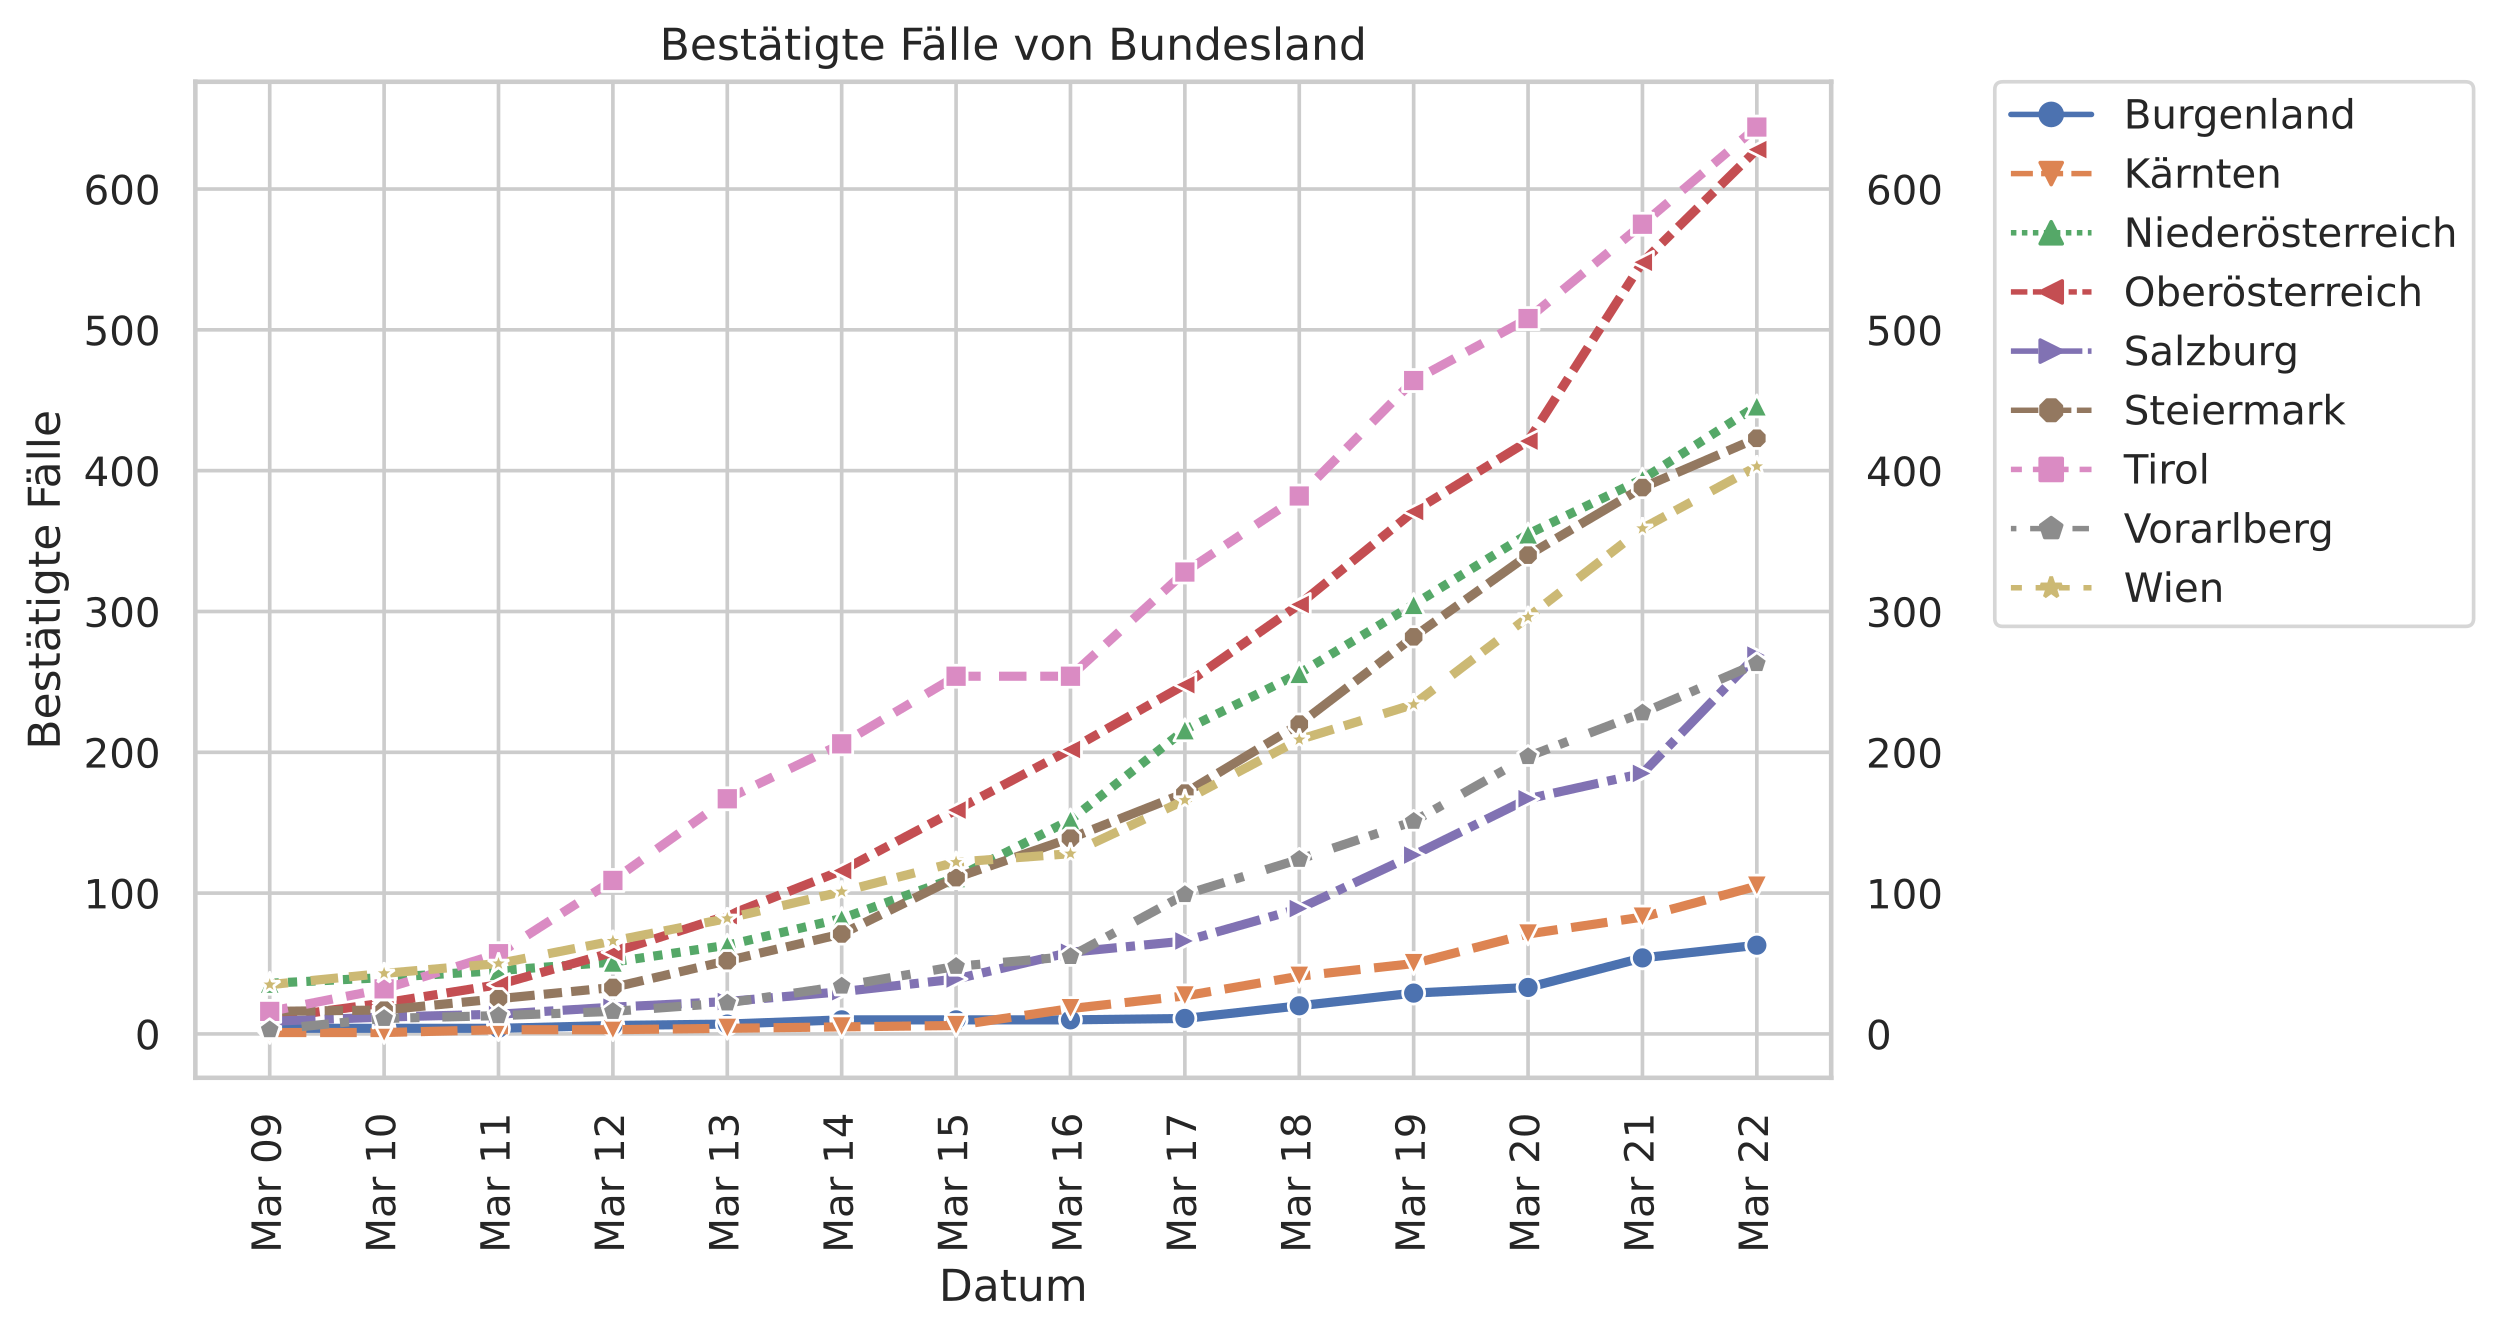 <?xml version="1.0" encoding="utf-8" standalone="no"?>
<!DOCTYPE svg PUBLIC "-//W3C//DTD SVG 1.1//EN"
  "http://www.w3.org/Graphics/SVG/1.1/DTD/svg11.dtd">
<!-- Created with matplotlib (https://matplotlib.org/) -->
<svg height="364.679pt" version="1.1" viewBox="0 0 682.22 364.679" width="682.22pt" xmlns="http://www.w3.org/2000/svg" xmlns:xlink="http://www.w3.org/1999/xlink">
 <defs>
  <style type="text/css">
*{stroke-linecap:butt;stroke-linejoin:round;}
  </style>
 </defs>
 <g id="figure_1">
  <g id="patch_1">
   <path d="M 0 364.679 
L 682.22 364.679 
L 682.22 -0 
L 0 -0 
z
" style="fill:#ffffff;"/>
  </g>
  <g id="axes_1">
   <g id="patch_2">
    <path d="M 53.31 294.118 
L 499.71 294.118 
L 499.71 22.318 
L 53.31 22.318 
z
" style="fill:#ffffff;"/>
   </g>
   <g id="matplotlib.axis_1">
    <g id="xtick_1">
     <g id="line2d_1">
      <path clip-path="url(#p46bdda0b86)" d="M 73.601 294.118 
L 73.601 22.318 
" style="fill:none;stroke:#cccccc;stroke-linecap:round;"/>
     </g>
     <g id="text_1">
      <!-- Mar 09 -->
      <defs>
       <path d="M 9.812 72.906 
L 24.516 72.906 
L 43.109 23.297 
L 61.812 72.906 
L 76.516 72.906 
L 76.516 0 
L 66.891 0 
L 66.891 64.016 
L 48.094 14.016 
L 38.188 14.016 
L 19.391 64.016 
L 19.391 0 
L 9.812 0 
z
" id="DejaVuSans-77"/>
       <path d="M 34.281 27.484 
Q 23.391 27.484 19.188 25 
Q 14.984 22.516 14.984 16.5 
Q 14.984 11.719 18.141 8.906 
Q 21.297 6.109 26.703 6.109 
Q 34.188 6.109 38.703 11.406 
Q 43.219 16.703 43.219 25.484 
L 43.219 27.484 
z
M 52.203 31.203 
L 52.203 0 
L 43.219 0 
L 43.219 8.297 
Q 40.141 3.328 35.547 0.953 
Q 30.953 -1.422 24.312 -1.422 
Q 15.922 -1.422 10.953 3.297 
Q 6 8.016 6 15.922 
Q 6 25.141 12.172 29.828 
Q 18.359 34.516 30.609 34.516 
L 43.219 34.516 
L 43.219 35.406 
Q 43.219 41.609 39.141 45 
Q 35.062 48.391 27.688 48.391 
Q 23 48.391 18.547 47.266 
Q 14.109 46.141 10.016 43.891 
L 10.016 52.203 
Q 14.938 54.109 19.578 55.047 
Q 24.219 56 28.609 56 
Q 40.484 56 46.344 49.844 
Q 52.203 43.703 52.203 31.203 
z
" id="DejaVuSans-97"/>
       <path d="M 41.109 46.297 
Q 39.594 47.172 37.812 47.578 
Q 36.031 48 33.891 48 
Q 26.266 48 22.188 43.047 
Q 18.109 38.094 18.109 28.812 
L 18.109 0 
L 9.078 0 
L 9.078 54.688 
L 18.109 54.688 
L 18.109 46.188 
Q 20.953 51.172 25.484 53.578 
Q 30.031 56 36.531 56 
Q 37.453 56 38.578 55.875 
Q 39.703 55.766 41.062 55.516 
z
" id="DejaVuSans-114"/>
       <path id="DejaVuSans-32"/>
       <path d="M 31.781 66.406 
Q 24.172 66.406 20.328 58.906 
Q 16.5 51.422 16.5 36.375 
Q 16.5 21.391 20.328 13.891 
Q 24.172 6.391 31.781 6.391 
Q 39.453 6.391 43.281 13.891 
Q 47.125 21.391 47.125 36.375 
Q 47.125 51.422 43.281 58.906 
Q 39.453 66.406 31.781 66.406 
z
M 31.781 74.219 
Q 44.047 74.219 50.516 64.516 
Q 56.984 54.828 56.984 36.375 
Q 56.984 17.969 50.516 8.266 
Q 44.047 -1.422 31.781 -1.422 
Q 19.531 -1.422 13.062 8.266 
Q 6.594 17.969 6.594 36.375 
Q 6.594 54.828 13.062 64.516 
Q 19.531 74.219 31.781 74.219 
z
" id="DejaVuSans-48"/>
       <path d="M 10.984 1.516 
L 10.984 10.5 
Q 14.703 8.734 18.5 7.812 
Q 22.312 6.891 25.984 6.891 
Q 35.75 6.891 40.891 13.453 
Q 46.047 20.016 46.781 33.406 
Q 43.953 29.203 39.594 26.953 
Q 35.25 24.703 29.984 24.703 
Q 19.047 24.703 12.672 31.312 
Q 6.297 37.938 6.297 49.422 
Q 6.297 60.641 12.938 67.422 
Q 19.578 74.219 30.609 74.219 
Q 43.266 74.219 49.922 64.516 
Q 56.594 54.828 56.594 36.375 
Q 56.594 19.141 48.406 8.859 
Q 40.234 -1.422 26.422 -1.422 
Q 22.703 -1.422 18.891 -0.688 
Q 15.094 0.047 10.984 1.516 
z
M 30.609 32.422 
Q 37.25 32.422 41.125 36.953 
Q 45.016 41.5 45.016 49.422 
Q 45.016 57.281 41.125 61.844 
Q 37.25 66.406 30.609 66.406 
Q 23.969 66.406 20.094 61.844 
Q 16.219 57.281 16.219 49.422 
Q 16.219 41.5 20.094 36.953 
Q 23.969 32.422 30.609 32.422 
z
" id="DejaVuSans-57"/>
      </defs>
      <g style="fill:#262626;" transform="translate(76.636 341.865)rotate(-90)scale(0.11 -0.11)">
       <use xlink:href="#DejaVuSans-77"/>
       <use x="86.279" xlink:href="#DejaVuSans-97"/>
       <use x="147.559" xlink:href="#DejaVuSans-114"/>
       <use x="188.672" xlink:href="#DejaVuSans-32"/>
       <use x="220.459" xlink:href="#DejaVuSans-48"/>
       <use x="284.082" xlink:href="#DejaVuSans-57"/>
      </g>
     </g>
    </g>
    <g id="xtick_2">
     <g id="line2d_2">
      <path clip-path="url(#p46bdda0b86)" d="M 104.818 294.118 
L 104.818 22.318 
" style="fill:none;stroke:#cccccc;stroke-linecap:round;"/>
     </g>
     <g id="text_2">
      <!-- Mar 10 -->
      <defs>
       <path d="M 12.406 8.297 
L 28.516 8.297 
L 28.516 63.922 
L 10.984 60.406 
L 10.984 69.391 
L 28.422 72.906 
L 38.281 72.906 
L 38.281 8.297 
L 54.391 8.297 
L 54.391 0 
L 12.406 0 
z
" id="DejaVuSans-49"/>
      </defs>
      <g style="fill:#262626;" transform="translate(107.853 341.865)rotate(-90)scale(0.11 -0.11)">
       <use xlink:href="#DejaVuSans-77"/>
       <use x="86.279" xlink:href="#DejaVuSans-97"/>
       <use x="147.559" xlink:href="#DejaVuSans-114"/>
       <use x="188.672" xlink:href="#DejaVuSans-32"/>
       <use x="220.459" xlink:href="#DejaVuSans-49"/>
       <use x="284.082" xlink:href="#DejaVuSans-48"/>
      </g>
     </g>
    </g>
    <g id="xtick_3">
     <g id="line2d_3">
      <path clip-path="url(#p46bdda0b86)" d="M 136.034 294.118 
L 136.034 22.318 
" style="fill:none;stroke:#cccccc;stroke-linecap:round;"/>
     </g>
     <g id="text_3">
      <!-- Mar 11 -->
      <g style="fill:#262626;" transform="translate(139.07 341.865)rotate(-90)scale(0.11 -0.11)">
       <use xlink:href="#DejaVuSans-77"/>
       <use x="86.279" xlink:href="#DejaVuSans-97"/>
       <use x="147.559" xlink:href="#DejaVuSans-114"/>
       <use x="188.672" xlink:href="#DejaVuSans-32"/>
       <use x="220.459" xlink:href="#DejaVuSans-49"/>
       <use x="284.082" xlink:href="#DejaVuSans-49"/>
      </g>
     </g>
    </g>
    <g id="xtick_4">
     <g id="line2d_4">
      <path clip-path="url(#p46bdda0b86)" d="M 167.251 294.118 
L 167.251 22.318 
" style="fill:none;stroke:#cccccc;stroke-linecap:round;"/>
     </g>
     <g id="text_4">
      <!-- Mar 12 -->
      <defs>
       <path d="M 19.188 8.297 
L 53.609 8.297 
L 53.609 0 
L 7.328 0 
L 7.328 8.297 
Q 12.938 14.109 22.625 23.891 
Q 32.328 33.688 34.812 36.531 
Q 39.547 41.844 41.422 45.531 
Q 43.312 49.219 43.312 52.781 
Q 43.312 58.594 39.234 62.25 
Q 35.156 65.922 28.609 65.922 
Q 23.969 65.922 18.812 64.312 
Q 13.672 62.703 7.812 59.422 
L 7.812 69.391 
Q 13.766 71.781 18.938 73 
Q 24.125 74.219 28.422 74.219 
Q 39.75 74.219 46.484 68.547 
Q 53.219 62.891 53.219 53.422 
Q 53.219 48.922 51.531 44.891 
Q 49.859 40.875 45.406 35.406 
Q 44.188 33.984 37.641 27.219 
Q 31.109 20.453 19.188 8.297 
z
" id="DejaVuSans-50"/>
      </defs>
      <g style="fill:#262626;" transform="translate(170.287 341.865)rotate(-90)scale(0.11 -0.11)">
       <use xlink:href="#DejaVuSans-77"/>
       <use x="86.279" xlink:href="#DejaVuSans-97"/>
       <use x="147.559" xlink:href="#DejaVuSans-114"/>
       <use x="188.672" xlink:href="#DejaVuSans-32"/>
       <use x="220.459" xlink:href="#DejaVuSans-49"/>
       <use x="284.082" xlink:href="#DejaVuSans-50"/>
      </g>
     </g>
    </g>
    <g id="xtick_5">
     <g id="line2d_5">
      <path clip-path="url(#p46bdda0b86)" d="M 198.468 294.118 
L 198.468 22.318 
" style="fill:none;stroke:#cccccc;stroke-linecap:round;"/>
     </g>
     <g id="text_5">
      <!-- Mar 13 -->
      <defs>
       <path d="M 40.578 39.312 
Q 47.656 37.797 51.625 33 
Q 55.609 28.219 55.609 21.188 
Q 55.609 10.406 48.188 4.484 
Q 40.766 -1.422 27.094 -1.422 
Q 22.516 -1.422 17.656 -0.516 
Q 12.797 0.391 7.625 2.203 
L 7.625 11.719 
Q 11.719 9.328 16.594 8.109 
Q 21.484 6.891 26.812 6.891 
Q 36.078 6.891 40.938 10.547 
Q 45.797 14.203 45.797 21.188 
Q 45.797 27.641 41.281 31.266 
Q 36.766 34.906 28.719 34.906 
L 20.219 34.906 
L 20.219 43.016 
L 29.109 43.016 
Q 36.375 43.016 40.234 45.922 
Q 44.094 48.828 44.094 54.297 
Q 44.094 59.906 40.109 62.906 
Q 36.141 65.922 28.719 65.922 
Q 24.656 65.922 20.016 65.031 
Q 15.375 64.156 9.812 62.312 
L 9.812 71.094 
Q 15.438 72.656 20.344 73.438 
Q 25.25 74.219 29.594 74.219 
Q 40.828 74.219 47.359 69.109 
Q 53.906 64.016 53.906 55.328 
Q 53.906 49.266 50.438 45.094 
Q 46.969 40.922 40.578 39.312 
z
" id="DejaVuSans-51"/>
      </defs>
      <g style="fill:#262626;" transform="translate(201.503 341.865)rotate(-90)scale(0.11 -0.11)">
       <use xlink:href="#DejaVuSans-77"/>
       <use x="86.279" xlink:href="#DejaVuSans-97"/>
       <use x="147.559" xlink:href="#DejaVuSans-114"/>
       <use x="188.672" xlink:href="#DejaVuSans-32"/>
       <use x="220.459" xlink:href="#DejaVuSans-49"/>
       <use x="284.082" xlink:href="#DejaVuSans-51"/>
      </g>
     </g>
    </g>
    <g id="xtick_6">
     <g id="line2d_6">
      <path clip-path="url(#p46bdda0b86)" d="M 229.685 294.118 
L 229.685 22.318 
" style="fill:none;stroke:#cccccc;stroke-linecap:round;"/>
     </g>
     <g id="text_6">
      <!-- Mar 14 -->
      <defs>
       <path d="M 37.797 64.312 
L 12.891 25.391 
L 37.797 25.391 
z
M 35.203 72.906 
L 47.609 72.906 
L 47.609 25.391 
L 58.016 25.391 
L 58.016 17.188 
L 47.609 17.188 
L 47.609 0 
L 37.797 0 
L 37.797 17.188 
L 4.891 17.188 
L 4.891 26.703 
z
" id="DejaVuSans-52"/>
      </defs>
      <g style="fill:#262626;" transform="translate(232.72 341.865)rotate(-90)scale(0.11 -0.11)">
       <use xlink:href="#DejaVuSans-77"/>
       <use x="86.279" xlink:href="#DejaVuSans-97"/>
       <use x="147.559" xlink:href="#DejaVuSans-114"/>
       <use x="188.672" xlink:href="#DejaVuSans-32"/>
       <use x="220.459" xlink:href="#DejaVuSans-49"/>
       <use x="284.082" xlink:href="#DejaVuSans-52"/>
      </g>
     </g>
    </g>
    <g id="xtick_7">
     <g id="line2d_7">
      <path clip-path="url(#p46bdda0b86)" d="M 260.902 294.118 
L 260.902 22.318 
" style="fill:none;stroke:#cccccc;stroke-linecap:round;"/>
     </g>
     <g id="text_7">
      <!-- Mar 15 -->
      <defs>
       <path d="M 10.797 72.906 
L 49.516 72.906 
L 49.516 64.594 
L 19.828 64.594 
L 19.828 46.734 
Q 21.969 47.469 24.109 47.828 
Q 26.266 48.188 28.422 48.188 
Q 40.625 48.188 47.75 41.5 
Q 54.891 34.812 54.891 23.391 
Q 54.891 11.625 47.562 5.094 
Q 40.234 -1.422 26.906 -1.422 
Q 22.312 -1.422 17.547 -0.641 
Q 12.797 0.141 7.719 1.703 
L 7.719 11.625 
Q 12.109 9.234 16.797 8.062 
Q 21.484 6.891 26.703 6.891 
Q 35.156 6.891 40.078 11.328 
Q 45.016 15.766 45.016 23.391 
Q 45.016 31 40.078 35.438 
Q 35.156 39.891 26.703 39.891 
Q 22.75 39.891 18.812 39.016 
Q 14.891 38.141 10.797 36.281 
z
" id="DejaVuSans-53"/>
      </defs>
      <g style="fill:#262626;" transform="translate(263.937 341.865)rotate(-90)scale(0.11 -0.11)">
       <use xlink:href="#DejaVuSans-77"/>
       <use x="86.279" xlink:href="#DejaVuSans-97"/>
       <use x="147.559" xlink:href="#DejaVuSans-114"/>
       <use x="188.672" xlink:href="#DejaVuSans-32"/>
       <use x="220.459" xlink:href="#DejaVuSans-49"/>
       <use x="284.082" xlink:href="#DejaVuSans-53"/>
      </g>
     </g>
    </g>
    <g id="xtick_8">
     <g id="line2d_8">
      <path clip-path="url(#p46bdda0b86)" d="M 292.118 294.118 
L 292.118 22.318 
" style="fill:none;stroke:#cccccc;stroke-linecap:round;"/>
     </g>
     <g id="text_8">
      <!-- Mar 16 -->
      <defs>
       <path d="M 33.016 40.375 
Q 26.375 40.375 22.484 35.828 
Q 18.609 31.297 18.609 23.391 
Q 18.609 15.531 22.484 10.953 
Q 26.375 6.391 33.016 6.391 
Q 39.656 6.391 43.531 10.953 
Q 47.406 15.531 47.406 23.391 
Q 47.406 31.297 43.531 35.828 
Q 39.656 40.375 33.016 40.375 
z
M 52.594 71.297 
L 52.594 62.312 
Q 48.875 64.062 45.094 64.984 
Q 41.312 65.922 37.594 65.922 
Q 27.828 65.922 22.672 59.328 
Q 17.531 52.734 16.797 39.406 
Q 19.672 43.656 24.016 45.922 
Q 28.375 48.188 33.594 48.188 
Q 44.578 48.188 50.953 41.516 
Q 57.328 34.859 57.328 23.391 
Q 57.328 12.156 50.688 5.359 
Q 44.047 -1.422 33.016 -1.422 
Q 20.359 -1.422 13.672 8.266 
Q 6.984 17.969 6.984 36.375 
Q 6.984 53.656 15.188 63.938 
Q 23.391 74.219 37.203 74.219 
Q 40.922 74.219 44.703 73.484 
Q 48.484 72.75 52.594 71.297 
z
" id="DejaVuSans-54"/>
      </defs>
      <g style="fill:#262626;" transform="translate(295.154 341.865)rotate(-90)scale(0.11 -0.11)">
       <use xlink:href="#DejaVuSans-77"/>
       <use x="86.279" xlink:href="#DejaVuSans-97"/>
       <use x="147.559" xlink:href="#DejaVuSans-114"/>
       <use x="188.672" xlink:href="#DejaVuSans-32"/>
       <use x="220.459" xlink:href="#DejaVuSans-49"/>
       <use x="284.082" xlink:href="#DejaVuSans-54"/>
      </g>
     </g>
    </g>
    <g id="xtick_9">
     <g id="line2d_9">
      <path clip-path="url(#p46bdda0b86)" d="M 323.335 294.118 
L 323.335 22.318 
" style="fill:none;stroke:#cccccc;stroke-linecap:round;"/>
     </g>
     <g id="text_9">
      <!-- Mar 17 -->
      <defs>
       <path d="M 8.203 72.906 
L 55.078 72.906 
L 55.078 68.703 
L 28.609 0 
L 18.312 0 
L 43.219 64.594 
L 8.203 64.594 
z
" id="DejaVuSans-55"/>
      </defs>
      <g style="fill:#262626;" transform="translate(326.37 341.865)rotate(-90)scale(0.11 -0.11)">
       <use xlink:href="#DejaVuSans-77"/>
       <use x="86.279" xlink:href="#DejaVuSans-97"/>
       <use x="147.559" xlink:href="#DejaVuSans-114"/>
       <use x="188.672" xlink:href="#DejaVuSans-32"/>
       <use x="220.459" xlink:href="#DejaVuSans-49"/>
       <use x="284.082" xlink:href="#DejaVuSans-55"/>
      </g>
     </g>
    </g>
    <g id="xtick_10">
     <g id="line2d_10">
      <path clip-path="url(#p46bdda0b86)" d="M 354.552 294.118 
L 354.552 22.318 
" style="fill:none;stroke:#cccccc;stroke-linecap:round;"/>
     </g>
     <g id="text_10">
      <!-- Mar 18 -->
      <defs>
       <path d="M 31.781 34.625 
Q 24.75 34.625 20.719 30.859 
Q 16.703 27.094 16.703 20.516 
Q 16.703 13.922 20.719 10.156 
Q 24.75 6.391 31.781 6.391 
Q 38.812 6.391 42.859 10.172 
Q 46.922 13.969 46.922 20.516 
Q 46.922 27.094 42.891 30.859 
Q 38.875 34.625 31.781 34.625 
z
M 21.922 38.812 
Q 15.578 40.375 12.031 44.719 
Q 8.5 49.078 8.5 55.328 
Q 8.5 64.062 14.719 69.141 
Q 20.953 74.219 31.781 74.219 
Q 42.672 74.219 48.875 69.141 
Q 55.078 64.062 55.078 55.328 
Q 55.078 49.078 51.531 44.719 
Q 48 40.375 41.703 38.812 
Q 48.828 37.156 52.797 32.312 
Q 56.781 27.484 56.781 20.516 
Q 56.781 9.906 50.312 4.234 
Q 43.844 -1.422 31.781 -1.422 
Q 19.734 -1.422 13.25 4.234 
Q 6.781 9.906 6.781 20.516 
Q 6.781 27.484 10.781 32.312 
Q 14.797 37.156 21.922 38.812 
z
M 18.312 54.391 
Q 18.312 48.734 21.844 45.562 
Q 25.391 42.391 31.781 42.391 
Q 38.141 42.391 41.719 45.562 
Q 45.312 48.734 45.312 54.391 
Q 45.312 60.062 41.719 63.234 
Q 38.141 66.406 31.781 66.406 
Q 25.391 66.406 21.844 63.234 
Q 18.312 60.062 18.312 54.391 
z
" id="DejaVuSans-56"/>
      </defs>
      <g style="fill:#262626;" transform="translate(357.587 341.865)rotate(-90)scale(0.11 -0.11)">
       <use xlink:href="#DejaVuSans-77"/>
       <use x="86.279" xlink:href="#DejaVuSans-97"/>
       <use x="147.559" xlink:href="#DejaVuSans-114"/>
       <use x="188.672" xlink:href="#DejaVuSans-32"/>
       <use x="220.459" xlink:href="#DejaVuSans-49"/>
       <use x="284.082" xlink:href="#DejaVuSans-56"/>
      </g>
     </g>
    </g>
    <g id="xtick_11">
     <g id="line2d_11">
      <path clip-path="url(#p46bdda0b86)" d="M 385.769 294.118 
L 385.769 22.318 
" style="fill:none;stroke:#cccccc;stroke-linecap:round;"/>
     </g>
     <g id="text_11">
      <!-- Mar 19 -->
      <g style="fill:#262626;" transform="translate(388.804 341.865)rotate(-90)scale(0.11 -0.11)">
       <use xlink:href="#DejaVuSans-77"/>
       <use x="86.279" xlink:href="#DejaVuSans-97"/>
       <use x="147.559" xlink:href="#DejaVuSans-114"/>
       <use x="188.672" xlink:href="#DejaVuSans-32"/>
       <use x="220.459" xlink:href="#DejaVuSans-49"/>
       <use x="284.082" xlink:href="#DejaVuSans-57"/>
      </g>
     </g>
    </g>
    <g id="xtick_12">
     <g id="line2d_12">
      <path clip-path="url(#p46bdda0b86)" d="M 416.986 294.118 
L 416.986 22.318 
" style="fill:none;stroke:#cccccc;stroke-linecap:round;"/>
     </g>
     <g id="text_12">
      <!-- Mar 20 -->
      <g style="fill:#262626;" transform="translate(420.021 341.865)rotate(-90)scale(0.11 -0.11)">
       <use xlink:href="#DejaVuSans-77"/>
       <use x="86.279" xlink:href="#DejaVuSans-97"/>
       <use x="147.559" xlink:href="#DejaVuSans-114"/>
       <use x="188.672" xlink:href="#DejaVuSans-32"/>
       <use x="220.459" xlink:href="#DejaVuSans-50"/>
       <use x="284.082" xlink:href="#DejaVuSans-48"/>
      </g>
     </g>
    </g>
    <g id="xtick_13">
     <g id="line2d_13">
      <path clip-path="url(#p46bdda0b86)" d="M 448.202 294.118 
L 448.202 22.318 
" style="fill:none;stroke:#cccccc;stroke-linecap:round;"/>
     </g>
     <g id="text_13">
      <!-- Mar 21 -->
      <g style="fill:#262626;" transform="translate(451.238 341.865)rotate(-90)scale(0.11 -0.11)">
       <use xlink:href="#DejaVuSans-77"/>
       <use x="86.279" xlink:href="#DejaVuSans-97"/>
       <use x="147.559" xlink:href="#DejaVuSans-114"/>
       <use x="188.672" xlink:href="#DejaVuSans-32"/>
       <use x="220.459" xlink:href="#DejaVuSans-50"/>
       <use x="284.082" xlink:href="#DejaVuSans-49"/>
      </g>
     </g>
    </g>
    <g id="xtick_14">
     <g id="line2d_14">
      <path clip-path="url(#p46bdda0b86)" d="M 479.419 294.118 
L 479.419 22.318 
" style="fill:none;stroke:#cccccc;stroke-linecap:round;"/>
     </g>
     <g id="text_14">
      <!-- Mar 22 -->
      <g style="fill:#262626;" transform="translate(482.454 341.865)rotate(-90)scale(0.11 -0.11)">
       <use xlink:href="#DejaVuSans-77"/>
       <use x="86.279" xlink:href="#DejaVuSans-97"/>
       <use x="147.559" xlink:href="#DejaVuSans-114"/>
       <use x="188.672" xlink:href="#DejaVuSans-32"/>
       <use x="220.459" xlink:href="#DejaVuSans-50"/>
       <use x="284.082" xlink:href="#DejaVuSans-50"/>
      </g>
     </g>
    </g>
    <g id="text_15">
     <!-- Datum -->
     <defs>
      <path d="M 19.672 64.797 
L 19.672 8.109 
L 31.594 8.109 
Q 46.688 8.109 53.688 14.938 
Q 60.688 21.781 60.688 36.531 
Q 60.688 51.172 53.688 57.984 
Q 46.688 64.797 31.594 64.797 
z
M 9.812 72.906 
L 30.078 72.906 
Q 51.266 72.906 61.172 64.094 
Q 71.094 55.281 71.094 36.531 
Q 71.094 17.672 61.125 8.828 
Q 51.172 0 30.078 0 
L 9.812 0 
z
" id="DejaVuSans-68"/>
      <path d="M 18.312 70.219 
L 18.312 54.688 
L 36.812 54.688 
L 36.812 47.703 
L 18.312 47.703 
L 18.312 18.016 
Q 18.312 11.328 20.141 9.422 
Q 21.969 7.516 27.594 7.516 
L 36.812 7.516 
L 36.812 0 
L 27.594 0 
Q 17.188 0 13.234 3.875 
Q 9.281 7.766 9.281 18.016 
L 9.281 47.703 
L 2.688 47.703 
L 2.688 54.688 
L 9.281 54.688 
L 9.281 70.219 
z
" id="DejaVuSans-116"/>
      <path d="M 8.5 21.578 
L 8.5 54.688 
L 17.484 54.688 
L 17.484 21.922 
Q 17.484 14.156 20.5 10.266 
Q 23.531 6.391 29.594 6.391 
Q 36.859 6.391 41.078 11.031 
Q 45.312 15.672 45.312 23.688 
L 45.312 54.688 
L 54.297 54.688 
L 54.297 0 
L 45.312 0 
L 45.312 8.406 
Q 42.047 3.422 37.719 1 
Q 33.406 -1.422 27.688 -1.422 
Q 18.266 -1.422 13.375 4.438 
Q 8.5 10.297 8.5 21.578 
z
M 31.109 56 
z
" id="DejaVuSans-117"/>
      <path d="M 52 44.188 
Q 55.375 50.25 60.062 53.125 
Q 64.75 56 71.094 56 
Q 79.641 56 84.281 50.016 
Q 88.922 44.047 88.922 33.016 
L 88.922 0 
L 79.891 0 
L 79.891 32.719 
Q 79.891 40.578 77.094 44.375 
Q 74.312 48.188 68.609 48.188 
Q 61.625 48.188 57.562 43.547 
Q 53.516 38.922 53.516 30.906 
L 53.516 0 
L 44.484 0 
L 44.484 32.719 
Q 44.484 40.625 41.703 44.406 
Q 38.922 48.188 33.109 48.188 
Q 26.219 48.188 22.156 43.531 
Q 18.109 38.875 18.109 30.906 
L 18.109 0 
L 9.078 0 
L 9.078 54.688 
L 18.109 54.688 
L 18.109 46.188 
Q 21.188 51.219 25.484 53.609 
Q 29.781 56 35.688 56 
Q 41.656 56 45.828 52.969 
Q 50 49.953 52 44.188 
z
" id="DejaVuSans-109"/>
     </defs>
     <g style="fill:#262626;" transform="translate(256.214 354.984)scale(0.12 -0.12)">
      <use xlink:href="#DejaVuSans-68"/>
      <use x="77.002" xlink:href="#DejaVuSans-97"/>
      <use x="138.281" xlink:href="#DejaVuSans-116"/>
      <use x="177.49" xlink:href="#DejaVuSans-117"/>
      <use x="240.869" xlink:href="#DejaVuSans-109"/>
     </g>
    </g>
   </g>
   <g id="matplotlib.axis_2">
    <g id="ytick_1">
     <g id="line2d_15">
      <path clip-path="url(#p46bdda0b86)" d="M 53.31 282.148 
L 499.71 282.148 
" style="fill:none;stroke:#cccccc;stroke-linecap:round;"/>
     </g>
     <g id="text_16">
      <!-- 0 -->
      <g style="fill:#262626;" transform="translate(36.811 286.327)scale(0.11 -0.11)">
       <use xlink:href="#DejaVuSans-48"/>
      </g>
     </g>
     <g id="text_17">
      <!-- 0 -->
      <g style="fill:#262626;" transform="translate(509.21 286.327)scale(0.11 -0.11)">
       <use xlink:href="#DejaVuSans-48"/>
      </g>
     </g>
    </g>
    <g id="ytick_2">
     <g id="line2d_16">
      <path clip-path="url(#p46bdda0b86)" d="M 53.31 243.72 
L 499.71 243.72 
" style="fill:none;stroke:#cccccc;stroke-linecap:round;"/>
     </g>
     <g id="text_18">
      <!-- 100 -->
      <g style="fill:#262626;" transform="translate(22.814 247.899)scale(0.11 -0.11)">
       <use xlink:href="#DejaVuSans-49"/>
       <use x="63.623" xlink:href="#DejaVuSans-48"/>
       <use x="127.246" xlink:href="#DejaVuSans-48"/>
      </g>
     </g>
     <g id="text_19">
      <!-- 100 -->
      <g style="fill:#262626;" transform="translate(509.21 247.899)scale(0.11 -0.11)">
       <use xlink:href="#DejaVuSans-49"/>
       <use x="63.623" xlink:href="#DejaVuSans-48"/>
       <use x="127.246" xlink:href="#DejaVuSans-48"/>
      </g>
     </g>
    </g>
    <g id="ytick_3">
     <g id="line2d_17">
      <path clip-path="url(#p46bdda0b86)" d="M 53.31 205.292 
L 499.71 205.292 
" style="fill:none;stroke:#cccccc;stroke-linecap:round;"/>
     </g>
     <g id="text_20">
      <!-- 200 -->
      <g style="fill:#262626;" transform="translate(22.814 209.471)scale(0.11 -0.11)">
       <use xlink:href="#DejaVuSans-50"/>
       <use x="63.623" xlink:href="#DejaVuSans-48"/>
       <use x="127.246" xlink:href="#DejaVuSans-48"/>
      </g>
     </g>
     <g id="text_21">
      <!-- 200 -->
      <g style="fill:#262626;" transform="translate(509.21 209.471)scale(0.11 -0.11)">
       <use xlink:href="#DejaVuSans-50"/>
       <use x="63.623" xlink:href="#DejaVuSans-48"/>
       <use x="127.246" xlink:href="#DejaVuSans-48"/>
      </g>
     </g>
    </g>
    <g id="ytick_4">
     <g id="line2d_18">
      <path clip-path="url(#p46bdda0b86)" d="M 53.31 166.864 
L 499.71 166.864 
" style="fill:none;stroke:#cccccc;stroke-linecap:round;"/>
     </g>
     <g id="text_22">
      <!-- 300 -->
      <g style="fill:#262626;" transform="translate(22.814 171.044)scale(0.11 -0.11)">
       <use xlink:href="#DejaVuSans-51"/>
       <use x="63.623" xlink:href="#DejaVuSans-48"/>
       <use x="127.246" xlink:href="#DejaVuSans-48"/>
      </g>
     </g>
     <g id="text_23">
      <!-- 300 -->
      <g style="fill:#262626;" transform="translate(509.21 171.044)scale(0.11 -0.11)">
       <use xlink:href="#DejaVuSans-51"/>
       <use x="63.623" xlink:href="#DejaVuSans-48"/>
       <use x="127.246" xlink:href="#DejaVuSans-48"/>
      </g>
     </g>
    </g>
    <g id="ytick_5">
     <g id="line2d_19">
      <path clip-path="url(#p46bdda0b86)" d="M 53.31 128.437 
L 499.71 128.437 
" style="fill:none;stroke:#cccccc;stroke-linecap:round;"/>
     </g>
     <g id="text_24">
      <!-- 400 -->
      <g style="fill:#262626;" transform="translate(22.814 132.616)scale(0.11 -0.11)">
       <use xlink:href="#DejaVuSans-52"/>
       <use x="63.623" xlink:href="#DejaVuSans-48"/>
       <use x="127.246" xlink:href="#DejaVuSans-48"/>
      </g>
     </g>
     <g id="text_25">
      <!-- 400 -->
      <g style="fill:#262626;" transform="translate(509.21 132.616)scale(0.11 -0.11)">
       <use xlink:href="#DejaVuSans-52"/>
       <use x="63.623" xlink:href="#DejaVuSans-48"/>
       <use x="127.246" xlink:href="#DejaVuSans-48"/>
      </g>
     </g>
    </g>
    <g id="ytick_6">
     <g id="line2d_20">
      <path clip-path="url(#p46bdda0b86)" d="M 53.31 90.009 
L 499.71 90.009 
" style="fill:none;stroke:#cccccc;stroke-linecap:round;"/>
     </g>
     <g id="text_26">
      <!-- 500 -->
      <g style="fill:#262626;" transform="translate(22.814 94.188)scale(0.11 -0.11)">
       <use xlink:href="#DejaVuSans-53"/>
       <use x="63.623" xlink:href="#DejaVuSans-48"/>
       <use x="127.246" xlink:href="#DejaVuSans-48"/>
      </g>
     </g>
     <g id="text_27">
      <!-- 500 -->
      <g style="fill:#262626;" transform="translate(509.21 94.188)scale(0.11 -0.11)">
       <use xlink:href="#DejaVuSans-53"/>
       <use x="63.623" xlink:href="#DejaVuSans-48"/>
       <use x="127.246" xlink:href="#DejaVuSans-48"/>
      </g>
     </g>
    </g>
    <g id="ytick_7">
     <g id="line2d_21">
      <path clip-path="url(#p46bdda0b86)" d="M 53.31 51.581 
L 499.71 51.581 
" style="fill:none;stroke:#cccccc;stroke-linecap:round;"/>
     </g>
     <g id="text_28">
      <!-- 600 -->
      <g style="fill:#262626;" transform="translate(22.814 55.76)scale(0.11 -0.11)">
       <use xlink:href="#DejaVuSans-54"/>
       <use x="63.623" xlink:href="#DejaVuSans-48"/>
       <use x="127.246" xlink:href="#DejaVuSans-48"/>
      </g>
     </g>
     <g id="text_29">
      <!-- 600 -->
      <g style="fill:#262626;" transform="translate(509.21 55.76)scale(0.11 -0.11)">
       <use xlink:href="#DejaVuSans-54"/>
       <use x="63.623" xlink:href="#DejaVuSans-48"/>
       <use x="127.246" xlink:href="#DejaVuSans-48"/>
      </g>
     </g>
    </g>
    <g id="text_30">
     <!-- Bestätigte Fälle -->
     <defs>
      <path d="M 19.672 34.812 
L 19.672 8.109 
L 35.5 8.109 
Q 43.453 8.109 47.281 11.406 
Q 51.125 14.703 51.125 21.484 
Q 51.125 28.328 47.281 31.562 
Q 43.453 34.812 35.5 34.812 
z
M 19.672 64.797 
L 19.672 42.828 
L 34.281 42.828 
Q 41.5 42.828 45.031 45.531 
Q 48.578 48.25 48.578 53.812 
Q 48.578 59.328 45.031 62.062 
Q 41.5 64.797 34.281 64.797 
z
M 9.812 72.906 
L 35.016 72.906 
Q 46.297 72.906 52.391 68.219 
Q 58.5 63.531 58.5 54.891 
Q 58.5 48.188 55.375 44.234 
Q 52.25 40.281 46.188 39.312 
Q 53.469 37.75 57.5 32.781 
Q 61.531 27.828 61.531 20.406 
Q 61.531 10.641 54.891 5.312 
Q 48.25 0 35.984 0 
L 9.812 0 
z
" id="DejaVuSans-66"/>
      <path d="M 56.203 29.594 
L 56.203 25.203 
L 14.891 25.203 
Q 15.484 15.922 20.484 11.062 
Q 25.484 6.203 34.422 6.203 
Q 39.594 6.203 44.453 7.469 
Q 49.312 8.734 54.109 11.281 
L 54.109 2.781 
Q 49.266 0.734 44.188 -0.344 
Q 39.109 -1.422 33.891 -1.422 
Q 20.797 -1.422 13.156 6.188 
Q 5.516 13.812 5.516 26.812 
Q 5.516 40.234 12.766 48.109 
Q 20.016 56 32.328 56 
Q 43.359 56 49.781 48.891 
Q 56.203 41.797 56.203 29.594 
z
M 47.219 32.234 
Q 47.125 39.594 43.094 43.984 
Q 39.062 48.391 32.422 48.391 
Q 24.906 48.391 20.391 44.141 
Q 15.875 39.891 15.188 32.172 
z
" id="DejaVuSans-101"/>
      <path d="M 44.281 53.078 
L 44.281 44.578 
Q 40.484 46.531 36.375 47.5 
Q 32.281 48.484 27.875 48.484 
Q 21.188 48.484 17.844 46.438 
Q 14.5 44.391 14.5 40.281 
Q 14.5 37.156 16.891 35.375 
Q 19.281 33.594 26.516 31.984 
L 29.594 31.297 
Q 39.156 29.25 43.188 25.516 
Q 47.219 21.781 47.219 15.094 
Q 47.219 7.469 41.188 3.016 
Q 35.156 -1.422 24.609 -1.422 
Q 20.219 -1.422 15.453 -0.562 
Q 10.688 0.297 5.422 2 
L 5.422 11.281 
Q 10.406 8.688 15.234 7.391 
Q 20.062 6.109 24.812 6.109 
Q 31.156 6.109 34.562 8.281 
Q 37.984 10.453 37.984 14.406 
Q 37.984 18.062 35.516 20.016 
Q 33.062 21.969 24.703 23.781 
L 21.578 24.516 
Q 13.234 26.266 9.516 29.906 
Q 5.812 33.547 5.812 39.891 
Q 5.812 47.609 11.281 51.797 
Q 16.75 56 26.812 56 
Q 31.781 56 36.172 55.266 
Q 40.578 54.547 44.281 53.078 
z
" id="DejaVuSans-115"/>
      <path d="M 34.281 27.484 
Q 23.391 27.484 19.188 25 
Q 14.984 22.516 14.984 16.5 
Q 14.984 11.719 18.141 8.906 
Q 21.297 6.109 26.703 6.109 
Q 34.188 6.109 38.703 11.406 
Q 43.219 16.703 43.219 25.484 
L 43.219 27.484 
z
M 52.203 31.203 
L 52.203 0 
L 43.219 0 
L 43.219 8.297 
Q 40.141 3.328 35.547 0.953 
Q 30.953 -1.422 24.312 -1.422 
Q 15.922 -1.422 10.953 3.297 
Q 6 8.016 6 15.922 
Q 6 25.141 12.172 29.828 
Q 18.359 34.516 30.609 34.516 
L 43.219 34.516 
L 43.219 35.406 
Q 43.219 41.609 39.141 45 
Q 35.062 48.391 27.688 48.391 
Q 23 48.391 18.547 47.266 
Q 14.109 46.141 10.016 43.891 
L 10.016 52.203 
Q 14.938 54.109 19.578 55.047 
Q 24.219 56 28.609 56 
Q 40.484 56 46.344 49.844 
Q 52.203 43.703 52.203 31.203 
z
M 33.594 75.781 
L 43.5 75.781 
L 43.5 65.922 
L 33.594 65.922 
z
M 14.5 75.781 
L 24.406 75.781 
L 24.406 65.922 
L 14.5 65.922 
z
" id="DejaVuSans-228"/>
      <path d="M 9.422 54.688 
L 18.406 54.688 
L 18.406 0 
L 9.422 0 
z
M 9.422 75.984 
L 18.406 75.984 
L 18.406 64.594 
L 9.422 64.594 
z
" id="DejaVuSans-105"/>
      <path d="M 45.406 27.984 
Q 45.406 37.75 41.375 43.109 
Q 37.359 48.484 30.078 48.484 
Q 22.859 48.484 18.828 43.109 
Q 14.797 37.75 14.797 27.984 
Q 14.797 18.266 18.828 12.891 
Q 22.859 7.516 30.078 7.516 
Q 37.359 7.516 41.375 12.891 
Q 45.406 18.266 45.406 27.984 
z
M 54.391 6.781 
Q 54.391 -7.172 48.188 -13.984 
Q 42 -20.797 29.203 -20.797 
Q 24.469 -20.797 20.266 -20.094 
Q 16.062 -19.391 12.109 -17.922 
L 12.109 -9.188 
Q 16.062 -11.328 19.922 -12.344 
Q 23.781 -13.375 27.781 -13.375 
Q 36.625 -13.375 41.016 -8.766 
Q 45.406 -4.156 45.406 5.172 
L 45.406 9.625 
Q 42.625 4.781 38.281 2.391 
Q 33.938 0 27.875 0 
Q 17.828 0 11.672 7.656 
Q 5.516 15.328 5.516 27.984 
Q 5.516 40.672 11.672 48.328 
Q 17.828 56 27.875 56 
Q 33.938 56 38.281 53.609 
Q 42.625 51.219 45.406 46.391 
L 45.406 54.688 
L 54.391 54.688 
z
" id="DejaVuSans-103"/>
      <path d="M 9.812 72.906 
L 51.703 72.906 
L 51.703 64.594 
L 19.672 64.594 
L 19.672 43.109 
L 48.578 43.109 
L 48.578 34.812 
L 19.672 34.812 
L 19.672 0 
L 9.812 0 
z
" id="DejaVuSans-70"/>
      <path d="M 9.422 75.984 
L 18.406 75.984 
L 18.406 0 
L 9.422 0 
z
" id="DejaVuSans-108"/>
     </defs>
     <g style="fill:#262626;" transform="translate(16.318 204.566)rotate(-90)scale(0.12 -0.12)">
      <use xlink:href="#DejaVuSans-66"/>
      <use x="68.604" xlink:href="#DejaVuSans-101"/>
      <use x="130.127" xlink:href="#DejaVuSans-115"/>
      <use x="182.227" xlink:href="#DejaVuSans-116"/>
      <use x="221.436" xlink:href="#DejaVuSans-228"/>
      <use x="282.715" xlink:href="#DejaVuSans-116"/>
      <use x="321.924" xlink:href="#DejaVuSans-105"/>
      <use x="349.707" xlink:href="#DejaVuSans-103"/>
      <use x="413.184" xlink:href="#DejaVuSans-116"/>
      <use x="452.393" xlink:href="#DejaVuSans-101"/>
      <use x="513.916" xlink:href="#DejaVuSans-32"/>
      <use x="545.703" xlink:href="#DejaVuSans-70"/>
      <use x="594.098" xlink:href="#DejaVuSans-228"/>
      <use x="655.377" xlink:href="#DejaVuSans-108"/>
      <use x="683.16" xlink:href="#DejaVuSans-108"/>
      <use x="710.943" xlink:href="#DejaVuSans-101"/>
     </g>
    </g>
   </g>
   <g id="line2d_22">
    <path clip-path="url(#p46bdda0b86)" d="M 73.601 280.611 
L 104.818 280.611 
L 136.034 280.611 
L 167.251 279.842 
L 198.468 279.458 
L 229.685 278.305 
L 260.902 278.305 
L 292.118 278.305 
L 323.335 277.921 
L 354.552 274.462 
L 385.769 271.004 
L 416.986 269.467 
L 448.202 261.397 
L 479.419 257.938 
" style="fill:none;stroke:#4c72b0;stroke-linecap:round;stroke-width:2.5;"/>
    <defs>
     <path d="M 0 3 
C 0.796 3 1.559 2.684 2.121 2.121 
C 2.684 1.559 3 0.796 3 0 
C 3 -0.796 2.684 -1.559 2.121 -2.121 
C 1.559 -2.684 0.796 -3 0 -3 
C -0.796 -3 -1.559 -2.684 -2.121 -2.121 
C -2.684 -1.559 -3 -0.796 -3 0 
C -3 0.796 -2.684 1.559 -2.121 2.121 
C -1.559 2.684 -0.796 3 0 3 
z
" id="m365599bfce" style="stroke:#ffffff;stroke-width:0.75;"/>
    </defs>
    <g clip-path="url(#p46bdda0b86)">
     <use style="fill:#4c72b0;stroke:#ffffff;stroke-width:0.75;" x="73.601" xlink:href="#m365599bfce" y="280.611"/>
     <use style="fill:#4c72b0;stroke:#ffffff;stroke-width:0.75;" x="104.818" xlink:href="#m365599bfce" y="280.611"/>
     <use style="fill:#4c72b0;stroke:#ffffff;stroke-width:0.75;" x="136.034" xlink:href="#m365599bfce" y="280.611"/>
     <use style="fill:#4c72b0;stroke:#ffffff;stroke-width:0.75;" x="167.251" xlink:href="#m365599bfce" y="279.842"/>
     <use style="fill:#4c72b0;stroke:#ffffff;stroke-width:0.75;" x="198.468" xlink:href="#m365599bfce" y="279.458"/>
     <use style="fill:#4c72b0;stroke:#ffffff;stroke-width:0.75;" x="229.685" xlink:href="#m365599bfce" y="278.305"/>
     <use style="fill:#4c72b0;stroke:#ffffff;stroke-width:0.75;" x="260.902" xlink:href="#m365599bfce" y="278.305"/>
     <use style="fill:#4c72b0;stroke:#ffffff;stroke-width:0.75;" x="292.118" xlink:href="#m365599bfce" y="278.305"/>
     <use style="fill:#4c72b0;stroke:#ffffff;stroke-width:0.75;" x="323.335" xlink:href="#m365599bfce" y="277.921"/>
     <use style="fill:#4c72b0;stroke:#ffffff;stroke-width:0.75;" x="354.552" xlink:href="#m365599bfce" y="274.462"/>
     <use style="fill:#4c72b0;stroke:#ffffff;stroke-width:0.75;" x="385.769" xlink:href="#m365599bfce" y="271.004"/>
     <use style="fill:#4c72b0;stroke:#ffffff;stroke-width:0.75;" x="416.986" xlink:href="#m365599bfce" y="269.467"/>
     <use style="fill:#4c72b0;stroke:#ffffff;stroke-width:0.75;" x="448.202" xlink:href="#m365599bfce" y="261.397"/>
     <use style="fill:#4c72b0;stroke:#ffffff;stroke-width:0.75;" x="479.419" xlink:href="#m365599bfce" y="257.938"/>
    </g>
   </g>
   <g id="line2d_23">
    <path clip-path="url(#p46bdda0b86)" d="M 73.601 281.764 
L 104.818 281.764 
L 136.034 280.995 
L 167.251 280.995 
L 198.468 280.611 
L 229.685 280.226 
L 260.902 279.842 
L 292.118 275.231 
L 323.335 271.772 
L 354.552 266.392 
L 385.769 262.934 
L 416.986 254.864 
L 448.202 250.253 
L 479.419 241.799 
" style="fill:none;stroke:#dd8452;stroke-dasharray:10,3.75;stroke-dashoffset:0;stroke-width:2.5;"/>
    <defs>
     <path d="M -0 3 
L 3 -3 
L -3 -3 
z
" id="m8bf5177d5b" style="stroke:#ffffff;stroke-linejoin:miter;stroke-width:0.75;"/>
    </defs>
    <g clip-path="url(#p46bdda0b86)">
     <use style="fill:#dd8452;stroke:#ffffff;stroke-linejoin:miter;stroke-width:0.75;" x="73.601" xlink:href="#m8bf5177d5b" y="281.764"/>
     <use style="fill:#dd8452;stroke:#ffffff;stroke-linejoin:miter;stroke-width:0.75;" x="104.818" xlink:href="#m8bf5177d5b" y="281.764"/>
     <use style="fill:#dd8452;stroke:#ffffff;stroke-linejoin:miter;stroke-width:0.75;" x="136.034" xlink:href="#m8bf5177d5b" y="280.995"/>
     <use style="fill:#dd8452;stroke:#ffffff;stroke-linejoin:miter;stroke-width:0.75;" x="167.251" xlink:href="#m8bf5177d5b" y="280.995"/>
     <use style="fill:#dd8452;stroke:#ffffff;stroke-linejoin:miter;stroke-width:0.75;" x="198.468" xlink:href="#m8bf5177d5b" y="280.611"/>
     <use style="fill:#dd8452;stroke:#ffffff;stroke-linejoin:miter;stroke-width:0.75;" x="229.685" xlink:href="#m8bf5177d5b" y="280.226"/>
     <use style="fill:#dd8452;stroke:#ffffff;stroke-linejoin:miter;stroke-width:0.75;" x="260.902" xlink:href="#m8bf5177d5b" y="279.842"/>
     <use style="fill:#dd8452;stroke:#ffffff;stroke-linejoin:miter;stroke-width:0.75;" x="292.118" xlink:href="#m8bf5177d5b" y="275.231"/>
     <use style="fill:#dd8452;stroke:#ffffff;stroke-linejoin:miter;stroke-width:0.75;" x="323.335" xlink:href="#m8bf5177d5b" y="271.772"/>
     <use style="fill:#dd8452;stroke:#ffffff;stroke-linejoin:miter;stroke-width:0.75;" x="354.552" xlink:href="#m8bf5177d5b" y="266.392"/>
     <use style="fill:#dd8452;stroke:#ffffff;stroke-linejoin:miter;stroke-width:0.75;" x="385.769" xlink:href="#m8bf5177d5b" y="262.934"/>
     <use style="fill:#dd8452;stroke:#ffffff;stroke-linejoin:miter;stroke-width:0.75;" x="416.986" xlink:href="#m8bf5177d5b" y="254.864"/>
     <use style="fill:#dd8452;stroke:#ffffff;stroke-linejoin:miter;stroke-width:0.75;" x="448.202" xlink:href="#m8bf5177d5b" y="250.253"/>
     <use style="fill:#dd8452;stroke:#ffffff;stroke-linejoin:miter;stroke-width:0.75;" x="479.419" xlink:href="#m8bf5177d5b" y="241.799"/>
    </g>
   </g>
   <g id="line2d_24">
    <path clip-path="url(#p46bdda0b86)" d="M 73.601 268.314 
L 104.818 266.777 
L 136.034 264.855 
L 167.251 262.55 
L 198.468 257.938 
L 229.685 250.637 
L 260.902 239.493 
L 292.118 223.738 
L 323.335 199.144 
L 354.552 183.773 
L 385.769 164.943 
L 416.986 145.729 
L 448.202 130.742 
L 479.419 110.76 
" style="fill:none;stroke:#55a868;stroke-dasharray:2.5,2.5;stroke-dashoffset:0;stroke-width:2.5;"/>
    <defs>
     <path d="M 0 -3 
L -3 3 
L 3 3 
z
" id="m0eb223c6c8" style="stroke:#ffffff;stroke-linejoin:miter;stroke-width:0.75;"/>
    </defs>
    <g clip-path="url(#p46bdda0b86)">
     <use style="fill:#55a868;stroke:#ffffff;stroke-linejoin:miter;stroke-width:0.75;" x="73.601" xlink:href="#m0eb223c6c8" y="268.314"/>
     <use style="fill:#55a868;stroke:#ffffff;stroke-linejoin:miter;stroke-width:0.75;" x="104.818" xlink:href="#m0eb223c6c8" y="266.777"/>
     <use style="fill:#55a868;stroke:#ffffff;stroke-linejoin:miter;stroke-width:0.75;" x="136.034" xlink:href="#m0eb223c6c8" y="264.855"/>
     <use style="fill:#55a868;stroke:#ffffff;stroke-linejoin:miter;stroke-width:0.75;" x="167.251" xlink:href="#m0eb223c6c8" y="262.55"/>
     <use style="fill:#55a868;stroke:#ffffff;stroke-linejoin:miter;stroke-width:0.75;" x="198.468" xlink:href="#m0eb223c6c8" y="257.938"/>
     <use style="fill:#55a868;stroke:#ffffff;stroke-linejoin:miter;stroke-width:0.75;" x="229.685" xlink:href="#m0eb223c6c8" y="250.637"/>
     <use style="fill:#55a868;stroke:#ffffff;stroke-linejoin:miter;stroke-width:0.75;" x="260.902" xlink:href="#m0eb223c6c8" y="239.493"/>
     <use style="fill:#55a868;stroke:#ffffff;stroke-linejoin:miter;stroke-width:0.75;" x="292.118" xlink:href="#m0eb223c6c8" y="223.738"/>
     <use style="fill:#55a868;stroke:#ffffff;stroke-linejoin:miter;stroke-width:0.75;" x="323.335" xlink:href="#m0eb223c6c8" y="199.144"/>
     <use style="fill:#55a868;stroke:#ffffff;stroke-linejoin:miter;stroke-width:0.75;" x="354.552" xlink:href="#m0eb223c6c8" y="183.773"/>
     <use style="fill:#55a868;stroke:#ffffff;stroke-linejoin:miter;stroke-width:0.75;" x="385.769" xlink:href="#m0eb223c6c8" y="164.943"/>
     <use style="fill:#55a868;stroke:#ffffff;stroke-linejoin:miter;stroke-width:0.75;" x="416.986" xlink:href="#m0eb223c6c8" y="145.729"/>
     <use style="fill:#55a868;stroke:#ffffff;stroke-linejoin:miter;stroke-width:0.75;" x="448.202" xlink:href="#m0eb223c6c8" y="130.742"/>
     <use style="fill:#55a868;stroke:#ffffff;stroke-linejoin:miter;stroke-width:0.75;" x="479.419" xlink:href="#m0eb223c6c8" y="110.76"/>
    </g>
   </g>
   <g id="line2d_25">
    <path clip-path="url(#p46bdda0b86)" d="M 73.601 277.921 
L 104.818 273.694 
L 136.034 268.698 
L 167.251 259.86 
L 198.468 249.868 
L 229.685 237.572 
L 260.902 221.048 
L 292.118 204.524 
L 323.335 186.847 
L 354.552 164.943 
L 385.769 139.581 
L 416.986 120.367 
L 448.202 71.563 
L 479.419 40.821 
" style="fill:none;stroke:#c44e52;stroke-dasharray:7.5,2.5,3.75,2.5;stroke-dashoffset:0;stroke-width:2.5;"/>
    <defs>
     <path d="M -3 -0 
L 3 3 
L 3 -3 
z
" id="m40f71347f0" style="stroke:#ffffff;stroke-linejoin:miter;stroke-width:0.75;"/>
    </defs>
    <g clip-path="url(#p46bdda0b86)">
     <use style="fill:#c44e52;stroke:#ffffff;stroke-linejoin:miter;stroke-width:0.75;" x="73.601" xlink:href="#m40f71347f0" y="277.921"/>
     <use style="fill:#c44e52;stroke:#ffffff;stroke-linejoin:miter;stroke-width:0.75;" x="104.818" xlink:href="#m40f71347f0" y="273.694"/>
     <use style="fill:#c44e52;stroke:#ffffff;stroke-linejoin:miter;stroke-width:0.75;" x="136.034" xlink:href="#m40f71347f0" y="268.698"/>
     <use style="fill:#c44e52;stroke:#ffffff;stroke-linejoin:miter;stroke-width:0.75;" x="167.251" xlink:href="#m40f71347f0" y="259.86"/>
     <use style="fill:#c44e52;stroke:#ffffff;stroke-linejoin:miter;stroke-width:0.75;" x="198.468" xlink:href="#m40f71347f0" y="249.868"/>
     <use style="fill:#c44e52;stroke:#ffffff;stroke-linejoin:miter;stroke-width:0.75;" x="229.685" xlink:href="#m40f71347f0" y="237.572"/>
     <use style="fill:#c44e52;stroke:#ffffff;stroke-linejoin:miter;stroke-width:0.75;" x="260.902" xlink:href="#m40f71347f0" y="221.048"/>
     <use style="fill:#c44e52;stroke:#ffffff;stroke-linejoin:miter;stroke-width:0.75;" x="292.118" xlink:href="#m40f71347f0" y="204.524"/>
     <use style="fill:#c44e52;stroke:#ffffff;stroke-linejoin:miter;stroke-width:0.75;" x="323.335" xlink:href="#m40f71347f0" y="186.847"/>
     <use style="fill:#c44e52;stroke:#ffffff;stroke-linejoin:miter;stroke-width:0.75;" x="354.552" xlink:href="#m40f71347f0" y="164.943"/>
     <use style="fill:#c44e52;stroke:#ffffff;stroke-linejoin:miter;stroke-width:0.75;" x="385.769" xlink:href="#m40f71347f0" y="139.581"/>
     <use style="fill:#c44e52;stroke:#ffffff;stroke-linejoin:miter;stroke-width:0.75;" x="416.986" xlink:href="#m40f71347f0" y="120.367"/>
     <use style="fill:#c44e52;stroke:#ffffff;stroke-linejoin:miter;stroke-width:0.75;" x="448.202" xlink:href="#m40f71347f0" y="71.563"/>
     <use style="fill:#c44e52;stroke:#ffffff;stroke-linejoin:miter;stroke-width:0.75;" x="479.419" xlink:href="#m40f71347f0" y="40.821"/>
    </g>
   </g>
   <g id="line2d_26">
    <path clip-path="url(#p46bdda0b86)" d="M 73.601 278.689 
L 104.818 277.537 
L 136.034 276.768 
L 167.251 274.847 
L 198.468 273.309 
L 229.685 270.62 
L 260.902 267.161 
L 292.118 259.86 
L 323.335 256.785 
L 354.552 247.947 
L 385.769 233.345 
L 416.986 217.973 
L 448.202 211.056 
L 479.419 178.777 
" style="fill:none;stroke:#8172b3;stroke-dasharray:12.5,2.5,2.5,2.5;stroke-dashoffset:0;stroke-width:2.5;"/>
    <defs>
     <path d="M 3 0 
L -3 -3 
L -3 3 
z
" id="m15bed2faea" style="stroke:#ffffff;stroke-linejoin:miter;stroke-width:0.75;"/>
    </defs>
    <g clip-path="url(#p46bdda0b86)">
     <use style="fill:#8172b3;stroke:#ffffff;stroke-linejoin:miter;stroke-width:0.75;" x="73.601" xlink:href="#m15bed2faea" y="278.689"/>
     <use style="fill:#8172b3;stroke:#ffffff;stroke-linejoin:miter;stroke-width:0.75;" x="104.818" xlink:href="#m15bed2faea" y="277.537"/>
     <use style="fill:#8172b3;stroke:#ffffff;stroke-linejoin:miter;stroke-width:0.75;" x="136.034" xlink:href="#m15bed2faea" y="276.768"/>
     <use style="fill:#8172b3;stroke:#ffffff;stroke-linejoin:miter;stroke-width:0.75;" x="167.251" xlink:href="#m15bed2faea" y="274.847"/>
     <use style="fill:#8172b3;stroke:#ffffff;stroke-linejoin:miter;stroke-width:0.75;" x="198.468" xlink:href="#m15bed2faea" y="273.309"/>
     <use style="fill:#8172b3;stroke:#ffffff;stroke-linejoin:miter;stroke-width:0.75;" x="229.685" xlink:href="#m15bed2faea" y="270.62"/>
     <use style="fill:#8172b3;stroke:#ffffff;stroke-linejoin:miter;stroke-width:0.75;" x="260.902" xlink:href="#m15bed2faea" y="267.161"/>
     <use style="fill:#8172b3;stroke:#ffffff;stroke-linejoin:miter;stroke-width:0.75;" x="292.118" xlink:href="#m15bed2faea" y="259.86"/>
     <use style="fill:#8172b3;stroke:#ffffff;stroke-linejoin:miter;stroke-width:0.75;" x="323.335" xlink:href="#m15bed2faea" y="256.785"/>
     <use style="fill:#8172b3;stroke:#ffffff;stroke-linejoin:miter;stroke-width:0.75;" x="354.552" xlink:href="#m15bed2faea" y="247.947"/>
     <use style="fill:#8172b3;stroke:#ffffff;stroke-linejoin:miter;stroke-width:0.75;" x="385.769" xlink:href="#m15bed2faea" y="233.345"/>
     <use style="fill:#8172b3;stroke:#ffffff;stroke-linejoin:miter;stroke-width:0.75;" x="416.986" xlink:href="#m15bed2faea" y="217.973"/>
     <use style="fill:#8172b3;stroke:#ffffff;stroke-linejoin:miter;stroke-width:0.75;" x="448.202" xlink:href="#m15bed2faea" y="211.056"/>
     <use style="fill:#8172b3;stroke:#ffffff;stroke-linejoin:miter;stroke-width:0.75;" x="479.419" xlink:href="#m15bed2faea" y="178.777"/>
    </g>
   </g>
   <g id="line2d_27">
    <path clip-path="url(#p46bdda0b86)" d="M 73.601 275.999 
L 104.818 275.615 
L 136.034 272.541 
L 167.251 269.467 
L 198.468 262.165 
L 229.685 254.864 
L 260.902 239.493 
L 292.118 228.733 
L 323.335 216.436 
L 354.552 197.607 
L 385.769 173.781 
L 416.986 151.493 
L 448.202 133.048 
L 479.419 119.598 
" style="fill:none;stroke:#937860;stroke-dasharray:12.5,2.5,5,2.5,5,2.5;stroke-dashoffset:0;stroke-width:2.5;"/>
    <defs>
     <path d="M -1.148 -2.772 
L -2.772 -1.148 
L -2.772 1.148 
L -1.148 2.772 
L 1.148 2.772 
L 2.772 1.148 
L 2.772 -1.148 
L 1.148 -2.772 
z
" id="m2ac3986141" style="stroke:#ffffff;stroke-linejoin:miter;stroke-width:0.75;"/>
    </defs>
    <g clip-path="url(#p46bdda0b86)">
     <use style="fill:#937860;stroke:#ffffff;stroke-linejoin:miter;stroke-width:0.75;" x="73.601" xlink:href="#m2ac3986141" y="275.999"/>
     <use style="fill:#937860;stroke:#ffffff;stroke-linejoin:miter;stroke-width:0.75;" x="104.818" xlink:href="#m2ac3986141" y="275.615"/>
     <use style="fill:#937860;stroke:#ffffff;stroke-linejoin:miter;stroke-width:0.75;" x="136.034" xlink:href="#m2ac3986141" y="272.541"/>
     <use style="fill:#937860;stroke:#ffffff;stroke-linejoin:miter;stroke-width:0.75;" x="167.251" xlink:href="#m2ac3986141" y="269.467"/>
     <use style="fill:#937860;stroke:#ffffff;stroke-linejoin:miter;stroke-width:0.75;" x="198.468" xlink:href="#m2ac3986141" y="262.165"/>
     <use style="fill:#937860;stroke:#ffffff;stroke-linejoin:miter;stroke-width:0.75;" x="229.685" xlink:href="#m2ac3986141" y="254.864"/>
     <use style="fill:#937860;stroke:#ffffff;stroke-linejoin:miter;stroke-width:0.75;" x="260.902" xlink:href="#m2ac3986141" y="239.493"/>
     <use style="fill:#937860;stroke:#ffffff;stroke-linejoin:miter;stroke-width:0.75;" x="292.118" xlink:href="#m2ac3986141" y="228.733"/>
     <use style="fill:#937860;stroke:#ffffff;stroke-linejoin:miter;stroke-width:0.75;" x="323.335" xlink:href="#m2ac3986141" y="216.436"/>
     <use style="fill:#937860;stroke:#ffffff;stroke-linejoin:miter;stroke-width:0.75;" x="354.552" xlink:href="#m2ac3986141" y="197.607"/>
     <use style="fill:#937860;stroke:#ffffff;stroke-linejoin:miter;stroke-width:0.75;" x="385.769" xlink:href="#m2ac3986141" y="173.781"/>
     <use style="fill:#937860;stroke:#ffffff;stroke-linejoin:miter;stroke-width:0.75;" x="416.986" xlink:href="#m2ac3986141" y="151.493"/>
     <use style="fill:#937860;stroke:#ffffff;stroke-linejoin:miter;stroke-width:0.75;" x="448.202" xlink:href="#m2ac3986141" y="133.048"/>
     <use style="fill:#937860;stroke:#ffffff;stroke-linejoin:miter;stroke-width:0.75;" x="479.419" xlink:href="#m2ac3986141" y="119.598"/>
    </g>
   </g>
   <g id="line2d_28">
    <path clip-path="url(#p46bdda0b86)" d="M 73.601 275.999 
L 104.818 269.851 
L 136.034 260.244 
L 167.251 240.262 
L 198.468 217.973 
L 229.685 202.987 
L 260.902 184.541 
L 292.118 184.541 
L 323.335 156.105 
L 354.552 135.354 
L 385.769 103.843 
L 416.986 86.935 
L 448.202 61.188 
L 479.419 34.673 
" style="fill:none;stroke:#da8bc3;stroke-dasharray:5,5,7.5,3.75;stroke-dashoffset:0;stroke-width:2.5;"/>
    <defs>
     <path d="M -3 3 
L 3 3 
L 3 -3 
L -3 -3 
z
" id="m49afc3f6bc" style="stroke:#ffffff;stroke-linejoin:miter;stroke-width:0.75;"/>
    </defs>
    <g clip-path="url(#p46bdda0b86)">
     <use style="fill:#da8bc3;stroke:#ffffff;stroke-linejoin:miter;stroke-width:0.75;" x="73.601" xlink:href="#m49afc3f6bc" y="275.999"/>
     <use style="fill:#da8bc3;stroke:#ffffff;stroke-linejoin:miter;stroke-width:0.75;" x="104.818" xlink:href="#m49afc3f6bc" y="269.851"/>
     <use style="fill:#da8bc3;stroke:#ffffff;stroke-linejoin:miter;stroke-width:0.75;" x="136.034" xlink:href="#m49afc3f6bc" y="260.244"/>
     <use style="fill:#da8bc3;stroke:#ffffff;stroke-linejoin:miter;stroke-width:0.75;" x="167.251" xlink:href="#m49afc3f6bc" y="240.262"/>
     <use style="fill:#da8bc3;stroke:#ffffff;stroke-linejoin:miter;stroke-width:0.75;" x="198.468" xlink:href="#m49afc3f6bc" y="217.973"/>
     <use style="fill:#da8bc3;stroke:#ffffff;stroke-linejoin:miter;stroke-width:0.75;" x="229.685" xlink:href="#m49afc3f6bc" y="202.987"/>
     <use style="fill:#da8bc3;stroke:#ffffff;stroke-linejoin:miter;stroke-width:0.75;" x="260.902" xlink:href="#m49afc3f6bc" y="184.541"/>
     <use style="fill:#da8bc3;stroke:#ffffff;stroke-linejoin:miter;stroke-width:0.75;" x="292.118" xlink:href="#m49afc3f6bc" y="184.541"/>
     <use style="fill:#da8bc3;stroke:#ffffff;stroke-linejoin:miter;stroke-width:0.75;" x="323.335" xlink:href="#m49afc3f6bc" y="156.105"/>
     <use style="fill:#da8bc3;stroke:#ffffff;stroke-linejoin:miter;stroke-width:0.75;" x="354.552" xlink:href="#m49afc3f6bc" y="135.354"/>
     <use style="fill:#da8bc3;stroke:#ffffff;stroke-linejoin:miter;stroke-width:0.75;" x="385.769" xlink:href="#m49afc3f6bc" y="103.843"/>
     <use style="fill:#da8bc3;stroke:#ffffff;stroke-linejoin:miter;stroke-width:0.75;" x="416.986" xlink:href="#m49afc3f6bc" y="86.935"/>
     <use style="fill:#da8bc3;stroke:#ffffff;stroke-linejoin:miter;stroke-width:0.75;" x="448.202" xlink:href="#m49afc3f6bc" y="61.188"/>
     <use style="fill:#da8bc3;stroke:#ffffff;stroke-linejoin:miter;stroke-width:0.75;" x="479.419" xlink:href="#m49afc3f6bc" y="34.673"/>
    </g>
   </g>
   <g id="line2d_29">
    <path clip-path="url(#p46bdda0b86)" d="M 73.601 280.995 
L 104.818 277.921 
L 136.034 277.152 
L 167.251 275.999 
L 198.468 273.694 
L 229.685 269.082 
L 260.902 263.703 
L 292.118 261.013 
L 323.335 244.104 
L 354.552 234.497 
L 385.769 224.122 
L 416.986 206.445 
L 448.202 194.532 
L 479.419 181.083 
" style="fill:none;stroke:#8c8c8c;stroke-dasharray:2.5,6.25,7.5,3;stroke-dashoffset:0;stroke-width:2.5;"/>
    <defs>
     <path d="M 0 -3 
L -2.853 -0.927 
L -1.763 2.427 
L 1.763 2.427 
L 2.853 -0.927 
z
" id="m5ba2cbeda9" style="stroke:#ffffff;stroke-linejoin:miter;stroke-width:0.75;"/>
    </defs>
    <g clip-path="url(#p46bdda0b86)">
     <use style="fill:#8c8c8c;stroke:#ffffff;stroke-linejoin:miter;stroke-width:0.75;" x="73.601" xlink:href="#m5ba2cbeda9" y="280.995"/>
     <use style="fill:#8c8c8c;stroke:#ffffff;stroke-linejoin:miter;stroke-width:0.75;" x="104.818" xlink:href="#m5ba2cbeda9" y="277.921"/>
     <use style="fill:#8c8c8c;stroke:#ffffff;stroke-linejoin:miter;stroke-width:0.75;" x="136.034" xlink:href="#m5ba2cbeda9" y="277.152"/>
     <use style="fill:#8c8c8c;stroke:#ffffff;stroke-linejoin:miter;stroke-width:0.75;" x="167.251" xlink:href="#m5ba2cbeda9" y="275.999"/>
     <use style="fill:#8c8c8c;stroke:#ffffff;stroke-linejoin:miter;stroke-width:0.75;" x="198.468" xlink:href="#m5ba2cbeda9" y="273.694"/>
     <use style="fill:#8c8c8c;stroke:#ffffff;stroke-linejoin:miter;stroke-width:0.75;" x="229.685" xlink:href="#m5ba2cbeda9" y="269.082"/>
     <use style="fill:#8c8c8c;stroke:#ffffff;stroke-linejoin:miter;stroke-width:0.75;" x="260.902" xlink:href="#m5ba2cbeda9" y="263.703"/>
     <use style="fill:#8c8c8c;stroke:#ffffff;stroke-linejoin:miter;stroke-width:0.75;" x="292.118" xlink:href="#m5ba2cbeda9" y="261.013"/>
     <use style="fill:#8c8c8c;stroke:#ffffff;stroke-linejoin:miter;stroke-width:0.75;" x="323.335" xlink:href="#m5ba2cbeda9" y="244.104"/>
     <use style="fill:#8c8c8c;stroke:#ffffff;stroke-linejoin:miter;stroke-width:0.75;" x="354.552" xlink:href="#m5ba2cbeda9" y="234.497"/>
     <use style="fill:#8c8c8c;stroke:#ffffff;stroke-linejoin:miter;stroke-width:0.75;" x="385.769" xlink:href="#m5ba2cbeda9" y="224.122"/>
     <use style="fill:#8c8c8c;stroke:#ffffff;stroke-linejoin:miter;stroke-width:0.75;" x="416.986" xlink:href="#m5ba2cbeda9" y="206.445"/>
     <use style="fill:#8c8c8c;stroke:#ffffff;stroke-linejoin:miter;stroke-width:0.75;" x="448.202" xlink:href="#m5ba2cbeda9" y="194.532"/>
     <use style="fill:#8c8c8c;stroke:#ffffff;stroke-linejoin:miter;stroke-width:0.75;" x="479.419" xlink:href="#m5ba2cbeda9" y="181.083"/>
    </g>
   </g>
   <g id="line2d_30">
    <path clip-path="url(#p46bdda0b86)" d="M 73.601 268.698 
L 104.818 265.624 
L 136.034 262.934 
L 167.251 256.785 
L 198.468 250.637 
L 229.685 243.336 
L 260.902 235.266 
L 292.118 232.96 
L 323.335 218.358 
L 354.552 201.834 
L 385.769 192.227 
L 416.986 168.401 
L 448.202 144.192 
L 479.419 127.284 
" style="fill:none;stroke:#ccb974;stroke-dasharray:5,6.25,7.5,3;stroke-dashoffset:0;stroke-width:2.5;"/>
    <defs>
     <path d="M 0 -3 
L -0.674 -0.927 
L -2.853 -0.927 
L -1.09 0.354 
L -1.763 2.427 
L -0 1.146 
L 1.763 2.427 
L 1.09 0.354 
L 2.853 -0.927 
L 0.674 -0.927 
z
" id="m087f11a969" style="stroke:#ffffff;stroke-linejoin:bevel;stroke-width:0.75;"/>
    </defs>
    <g clip-path="url(#p46bdda0b86)">
     <use style="fill:#ccb974;stroke:#ffffff;stroke-linejoin:bevel;stroke-width:0.75;" x="73.601" xlink:href="#m087f11a969" y="268.698"/>
     <use style="fill:#ccb974;stroke:#ffffff;stroke-linejoin:bevel;stroke-width:0.75;" x="104.818" xlink:href="#m087f11a969" y="265.624"/>
     <use style="fill:#ccb974;stroke:#ffffff;stroke-linejoin:bevel;stroke-width:0.75;" x="136.034" xlink:href="#m087f11a969" y="262.934"/>
     <use style="fill:#ccb974;stroke:#ffffff;stroke-linejoin:bevel;stroke-width:0.75;" x="167.251" xlink:href="#m087f11a969" y="256.785"/>
     <use style="fill:#ccb974;stroke:#ffffff;stroke-linejoin:bevel;stroke-width:0.75;" x="198.468" xlink:href="#m087f11a969" y="250.637"/>
     <use style="fill:#ccb974;stroke:#ffffff;stroke-linejoin:bevel;stroke-width:0.75;" x="229.685" xlink:href="#m087f11a969" y="243.336"/>
     <use style="fill:#ccb974;stroke:#ffffff;stroke-linejoin:bevel;stroke-width:0.75;" x="260.902" xlink:href="#m087f11a969" y="235.266"/>
     <use style="fill:#ccb974;stroke:#ffffff;stroke-linejoin:bevel;stroke-width:0.75;" x="292.118" xlink:href="#m087f11a969" y="232.96"/>
     <use style="fill:#ccb974;stroke:#ffffff;stroke-linejoin:bevel;stroke-width:0.75;" x="323.335" xlink:href="#m087f11a969" y="218.358"/>
     <use style="fill:#ccb974;stroke:#ffffff;stroke-linejoin:bevel;stroke-width:0.75;" x="354.552" xlink:href="#m087f11a969" y="201.834"/>
     <use style="fill:#ccb974;stroke:#ffffff;stroke-linejoin:bevel;stroke-width:0.75;" x="385.769" xlink:href="#m087f11a969" y="192.227"/>
     <use style="fill:#ccb974;stroke:#ffffff;stroke-linejoin:bevel;stroke-width:0.75;" x="416.986" xlink:href="#m087f11a969" y="168.401"/>
     <use style="fill:#ccb974;stroke:#ffffff;stroke-linejoin:bevel;stroke-width:0.75;" x="448.202" xlink:href="#m087f11a969" y="144.192"/>
     <use style="fill:#ccb974;stroke:#ffffff;stroke-linejoin:bevel;stroke-width:0.75;" x="479.419" xlink:href="#m087f11a969" y="127.284"/>
    </g>
   </g>
   <g id="line2d_31"/>
   <g id="line2d_32"/>
   <g id="line2d_33"/>
   <g id="line2d_34"/>
   <g id="line2d_35"/>
   <g id="line2d_36"/>
   <g id="line2d_37"/>
   <g id="line2d_38"/>
   <g id="line2d_39"/>
   <g id="patch_3">
    <path d="M 53.31 294.118 
L 53.31 22.318 
" style="fill:none;stroke:#cccccc;stroke-linecap:square;stroke-linejoin:miter;stroke-width:1.25;"/>
   </g>
   <g id="patch_4">
    <path d="M 499.71 294.118 
L 499.71 22.318 
" style="fill:none;stroke:#cccccc;stroke-linecap:square;stroke-linejoin:miter;stroke-width:1.25;"/>
   </g>
   <g id="patch_5">
    <path d="M 53.31 294.118 
L 499.71 294.118 
" style="fill:none;stroke:#cccccc;stroke-linecap:square;stroke-linejoin:miter;stroke-width:1.25;"/>
   </g>
   <g id="patch_6">
    <path d="M 53.31 22.318 
L 499.71 22.318 
" style="fill:none;stroke:#cccccc;stroke-linecap:square;stroke-linejoin:miter;stroke-width:1.25;"/>
   </g>
   <g id="text_31">
    <!-- Bestätigte Fälle von Bundesland -->
    <defs>
     <path d="M 2.984 54.688 
L 12.5 54.688 
L 29.594 8.797 
L 46.688 54.688 
L 56.203 54.688 
L 35.688 0 
L 23.484 0 
z
" id="DejaVuSans-118"/>
     <path d="M 30.609 48.391 
Q 23.391 48.391 19.188 42.75 
Q 14.984 37.109 14.984 27.297 
Q 14.984 17.484 19.156 11.844 
Q 23.344 6.203 30.609 6.203 
Q 37.797 6.203 41.984 11.859 
Q 46.188 17.531 46.188 27.297 
Q 46.188 37.016 41.984 42.703 
Q 37.797 48.391 30.609 48.391 
z
M 30.609 56 
Q 42.328 56 49.016 48.375 
Q 55.719 40.766 55.719 27.297 
Q 55.719 13.875 49.016 6.219 
Q 42.328 -1.422 30.609 -1.422 
Q 18.844 -1.422 12.172 6.219 
Q 5.516 13.875 5.516 27.297 
Q 5.516 40.766 12.172 48.375 
Q 18.844 56 30.609 56 
z
" id="DejaVuSans-111"/>
     <path d="M 54.891 33.016 
L 54.891 0 
L 45.906 0 
L 45.906 32.719 
Q 45.906 40.484 42.875 44.328 
Q 39.844 48.188 33.797 48.188 
Q 26.516 48.188 22.312 43.547 
Q 18.109 38.922 18.109 30.906 
L 18.109 0 
L 9.078 0 
L 9.078 54.688 
L 18.109 54.688 
L 18.109 46.188 
Q 21.344 51.125 25.703 53.562 
Q 30.078 56 35.797 56 
Q 45.219 56 50.047 50.172 
Q 54.891 44.344 54.891 33.016 
z
" id="DejaVuSans-110"/>
     <path d="M 45.406 46.391 
L 45.406 75.984 
L 54.391 75.984 
L 54.391 0 
L 45.406 0 
L 45.406 8.203 
Q 42.578 3.328 38.25 0.953 
Q 33.938 -1.422 27.875 -1.422 
Q 17.969 -1.422 11.734 6.484 
Q 5.516 14.406 5.516 27.297 
Q 5.516 40.188 11.734 48.094 
Q 17.969 56 27.875 56 
Q 33.938 56 38.25 53.625 
Q 42.578 51.266 45.406 46.391 
z
M 14.797 27.297 
Q 14.797 17.391 18.875 11.75 
Q 22.953 6.109 30.078 6.109 
Q 37.203 6.109 41.297 11.75 
Q 45.406 17.391 45.406 27.297 
Q 45.406 37.203 41.297 42.844 
Q 37.203 48.484 30.078 48.484 
Q 22.953 48.484 18.875 42.844 
Q 14.797 37.203 14.797 27.297 
z
" id="DejaVuSans-100"/>
    </defs>
    <g style="fill:#262626;" transform="translate(180.02 16.318)scale(0.12 -0.12)">
     <use xlink:href="#DejaVuSans-66"/>
     <use x="68.604" xlink:href="#DejaVuSans-101"/>
     <use x="130.127" xlink:href="#DejaVuSans-115"/>
     <use x="182.227" xlink:href="#DejaVuSans-116"/>
     <use x="221.436" xlink:href="#DejaVuSans-228"/>
     <use x="282.715" xlink:href="#DejaVuSans-116"/>
     <use x="321.924" xlink:href="#DejaVuSans-105"/>
     <use x="349.707" xlink:href="#DejaVuSans-103"/>
     <use x="413.184" xlink:href="#DejaVuSans-116"/>
     <use x="452.393" xlink:href="#DejaVuSans-101"/>
     <use x="513.916" xlink:href="#DejaVuSans-32"/>
     <use x="545.703" xlink:href="#DejaVuSans-70"/>
     <use x="594.098" xlink:href="#DejaVuSans-228"/>
     <use x="655.377" xlink:href="#DejaVuSans-108"/>
     <use x="683.16" xlink:href="#DejaVuSans-108"/>
     <use x="710.943" xlink:href="#DejaVuSans-101"/>
     <use x="772.467" xlink:href="#DejaVuSans-32"/>
     <use x="804.254" xlink:href="#DejaVuSans-118"/>
     <use x="863.434" xlink:href="#DejaVuSans-111"/>
     <use x="924.615" xlink:href="#DejaVuSans-110"/>
     <use x="987.994" xlink:href="#DejaVuSans-32"/>
     <use x="1019.781" xlink:href="#DejaVuSans-66"/>
     <use x="1088.385" xlink:href="#DejaVuSans-117"/>
     <use x="1151.764" xlink:href="#DejaVuSans-110"/>
     <use x="1215.143" xlink:href="#DejaVuSans-100"/>
     <use x="1278.619" xlink:href="#DejaVuSans-101"/>
     <use x="1340.143" xlink:href="#DejaVuSans-115"/>
     <use x="1392.242" xlink:href="#DejaVuSans-108"/>
     <use x="1420.025" xlink:href="#DejaVuSans-97"/>
     <use x="1481.305" xlink:href="#DejaVuSans-110"/>
     <use x="1544.684" xlink:href="#DejaVuSans-100"/>
    </g>
   </g>
   <g id="legend_1">
    <g id="patch_7">
     <path d="M 546.55 170.932 
L 672.82 170.932 
Q 675.02 170.932 675.02 168.732 
L 675.02 24.518 
Q 675.02 22.318 672.82 22.318 
L 546.55 22.318 
Q 544.35 22.318 544.35 24.518 
L 544.35 168.732 
Q 544.35 170.932 546.55 170.932 
z
" style="fill:#ffffff;opacity:0.8;stroke:#cccccc;stroke-linejoin:miter;"/>
    </g>
    <g id="line2d_40">
     <path d="M 548.75 31.226 
L 570.75 31.226 
" style="fill:none;stroke:#4c72b0;stroke-linecap:round;stroke-width:1.5;"/>
    </g>
    <g id="line2d_41">
     <defs>
      <path d="M 0 3 
C 0.796 3 1.559 2.684 2.121 2.121 
C 2.684 1.559 3 0.796 3 0 
C 3 -0.796 2.684 -1.559 2.121 -2.121 
C 1.559 -2.684 0.796 -3 0 -3 
C -0.796 -3 -1.559 -2.684 -2.121 -2.121 
C -2.684 -1.559 -3 -0.796 -3 0 
C -3 0.796 -2.684 1.559 -2.121 2.121 
C -1.559 2.684 -0.796 3 0 3 
z
" id="m2d3eef902f" style="stroke:#4c72b0;"/>
     </defs>
     <g>
      <use style="fill:#4c72b0;stroke:#4c72b0;" x="559.75" xlink:href="#m2d3eef902f" y="31.226"/>
     </g>
    </g>
    <g id="text_32">
     <!-- Burgenland -->
     <g style="fill:#262626;" transform="translate(579.55 35.076)scale(0.11 -0.11)">
      <use xlink:href="#DejaVuSans-66"/>
      <use x="68.604" xlink:href="#DejaVuSans-117"/>
      <use x="131.982" xlink:href="#DejaVuSans-114"/>
      <use x="171.346" xlink:href="#DejaVuSans-103"/>
      <use x="234.822" xlink:href="#DejaVuSans-101"/>
      <use x="296.346" xlink:href="#DejaVuSans-110"/>
      <use x="359.725" xlink:href="#DejaVuSans-108"/>
      <use x="387.508" xlink:href="#DejaVuSans-97"/>
      <use x="448.787" xlink:href="#DejaVuSans-110"/>
      <use x="512.166" xlink:href="#DejaVuSans-100"/>
     </g>
    </g>
    <g id="line2d_42">
     <path d="M 548.75 47.372 
L 570.75 47.372 
" style="fill:none;stroke:#dd8452;stroke-dasharray:6,2.25;stroke-dashoffset:0;stroke-width:1.5;"/>
    </g>
    <g id="line2d_43">
     <defs>
      <path d="M -0 3 
L 3 -3 
L -3 -3 
z
" id="m1cab19bef8" style="stroke:#dd8452;stroke-linejoin:miter;"/>
     </defs>
     <g>
      <use style="fill:#dd8452;stroke:#dd8452;stroke-linejoin:miter;" x="559.75" xlink:href="#m1cab19bef8" y="47.372"/>
     </g>
    </g>
    <g id="text_33">
     <!-- Kärnten -->
     <defs>
      <path d="M 9.812 72.906 
L 19.672 72.906 
L 19.672 42.094 
L 52.391 72.906 
L 65.094 72.906 
L 28.906 38.922 
L 67.672 0 
L 54.688 0 
L 19.672 35.109 
L 19.672 0 
L 9.812 0 
z
" id="DejaVuSans-75"/>
     </defs>
     <g style="fill:#262626;" transform="translate(579.55 51.222)scale(0.11 -0.11)">
      <use xlink:href="#DejaVuSans-75"/>
      <use x="63.826" xlink:href="#DejaVuSans-228"/>
      <use x="125.105" xlink:href="#DejaVuSans-114"/>
      <use x="164.469" xlink:href="#DejaVuSans-110"/>
      <use x="227.848" xlink:href="#DejaVuSans-116"/>
      <use x="267.057" xlink:href="#DejaVuSans-101"/>
      <use x="328.58" xlink:href="#DejaVuSans-110"/>
     </g>
    </g>
    <g id="line2d_44">
     <path d="M 548.75 63.518 
L 570.75 63.518 
" style="fill:none;stroke:#55a868;stroke-dasharray:1.5,1.5;stroke-dashoffset:0;stroke-width:1.5;"/>
    </g>
    <g id="line2d_45">
     <defs>
      <path d="M 0 -3 
L -3 3 
L 3 3 
z
" id="mb3bf0b4641" style="stroke:#55a868;stroke-linejoin:miter;"/>
     </defs>
     <g>
      <use style="fill:#55a868;stroke:#55a868;stroke-linejoin:miter;" x="559.75" xlink:href="#mb3bf0b4641" y="63.518"/>
     </g>
    </g>
    <g id="text_34">
     <!-- Niederösterreich -->
     <defs>
      <path d="M 9.812 72.906 
L 23.094 72.906 
L 55.422 11.922 
L 55.422 72.906 
L 64.984 72.906 
L 64.984 0 
L 51.703 0 
L 19.391 60.984 
L 19.391 0 
L 9.812 0 
z
" id="DejaVuSans-78"/>
      <path d="M 30.609 48.391 
Q 23.391 48.391 19.188 42.75 
Q 14.984 37.109 14.984 27.297 
Q 14.984 17.484 19.156 11.844 
Q 23.344 6.203 30.609 6.203 
Q 37.797 6.203 41.984 11.859 
Q 46.188 17.531 46.188 27.297 
Q 46.188 37.016 41.984 42.703 
Q 37.797 48.391 30.609 48.391 
z
M 30.609 56 
Q 42.328 56 49.016 48.375 
Q 55.719 40.766 55.719 27.297 
Q 55.719 13.875 49.016 6.219 
Q 42.328 -1.422 30.609 -1.422 
Q 18.844 -1.422 12.172 6.219 
Q 5.516 13.875 5.516 27.297 
Q 5.516 40.766 12.172 48.375 
Q 18.844 56 30.609 56 
z
M 35.219 75.781 
L 45.125 75.781 
L 45.125 65.922 
L 35.219 65.922 
z
M 16.125 75.781 
L 26.031 75.781 
L 26.031 65.922 
L 16.125 65.922 
z
" id="DejaVuSans-246"/>
      <path d="M 48.781 52.594 
L 48.781 44.188 
Q 44.969 46.297 41.141 47.344 
Q 37.312 48.391 33.406 48.391 
Q 24.656 48.391 19.812 42.844 
Q 14.984 37.312 14.984 27.297 
Q 14.984 17.281 19.812 11.734 
Q 24.656 6.203 33.406 6.203 
Q 37.312 6.203 41.141 7.25 
Q 44.969 8.297 48.781 10.406 
L 48.781 2.094 
Q 45.016 0.344 40.984 -0.531 
Q 36.969 -1.422 32.422 -1.422 
Q 20.062 -1.422 12.781 6.344 
Q 5.516 14.109 5.516 27.297 
Q 5.516 40.672 12.859 48.328 
Q 20.219 56 33.016 56 
Q 37.156 56 41.109 55.141 
Q 45.062 54.297 48.781 52.594 
z
" id="DejaVuSans-99"/>
      <path d="M 54.891 33.016 
L 54.891 0 
L 45.906 0 
L 45.906 32.719 
Q 45.906 40.484 42.875 44.328 
Q 39.844 48.188 33.797 48.188 
Q 26.516 48.188 22.312 43.547 
Q 18.109 38.922 18.109 30.906 
L 18.109 0 
L 9.078 0 
L 9.078 75.984 
L 18.109 75.984 
L 18.109 46.188 
Q 21.344 51.125 25.703 53.562 
Q 30.078 56 35.797 56 
Q 45.219 56 50.047 50.172 
Q 54.891 44.344 54.891 33.016 
z
" id="DejaVuSans-104"/>
     </defs>
     <g style="fill:#262626;" transform="translate(579.55 67.368)scale(0.11 -0.11)">
      <use xlink:href="#DejaVuSans-78"/>
      <use x="74.805" xlink:href="#DejaVuSans-105"/>
      <use x="102.588" xlink:href="#DejaVuSans-101"/>
      <use x="164.111" xlink:href="#DejaVuSans-100"/>
      <use x="227.588" xlink:href="#DejaVuSans-101"/>
      <use x="289.111" xlink:href="#DejaVuSans-114"/>
      <use x="327.975" xlink:href="#DejaVuSans-246"/>
      <use x="389.156" xlink:href="#DejaVuSans-115"/>
      <use x="441.256" xlink:href="#DejaVuSans-116"/>
      <use x="480.465" xlink:href="#DejaVuSans-101"/>
      <use x="541.988" xlink:href="#DejaVuSans-114"/>
      <use x="581.352" xlink:href="#DejaVuSans-114"/>
      <use x="620.215" xlink:href="#DejaVuSans-101"/>
      <use x="681.738" xlink:href="#DejaVuSans-105"/>
      <use x="709.521" xlink:href="#DejaVuSans-99"/>
      <use x="764.502" xlink:href="#DejaVuSans-104"/>
     </g>
    </g>
    <g id="line2d_46">
     <path d="M 548.75 79.664 
L 570.75 79.664 
" style="fill:none;stroke:#c44e52;stroke-dasharray:4.5,1.5,2.25,1.5;stroke-dashoffset:0;stroke-width:1.5;"/>
    </g>
    <g id="line2d_47">
     <defs>
      <path d="M -3 -0 
L 3 3 
L 3 -3 
z
" id="m9ab930cfeb" style="stroke:#c44e52;stroke-linejoin:miter;"/>
     </defs>
     <g>
      <use style="fill:#c44e52;stroke:#c44e52;stroke-linejoin:miter;" x="559.75" xlink:href="#m9ab930cfeb" y="79.664"/>
     </g>
    </g>
    <g id="text_35">
     <!-- Oberösterreich -->
     <defs>
      <path d="M 39.406 66.219 
Q 28.656 66.219 22.328 58.203 
Q 16.016 50.203 16.016 36.375 
Q 16.016 22.609 22.328 14.594 
Q 28.656 6.594 39.406 6.594 
Q 50.141 6.594 56.422 14.594 
Q 62.703 22.609 62.703 36.375 
Q 62.703 50.203 56.422 58.203 
Q 50.141 66.219 39.406 66.219 
z
M 39.406 74.219 
Q 54.734 74.219 63.906 63.938 
Q 73.094 53.656 73.094 36.375 
Q 73.094 19.141 63.906 8.859 
Q 54.734 -1.422 39.406 -1.422 
Q 24.031 -1.422 14.812 8.828 
Q 5.609 19.094 5.609 36.375 
Q 5.609 53.656 14.812 63.938 
Q 24.031 74.219 39.406 74.219 
z
" id="DejaVuSans-79"/>
      <path d="M 48.688 27.297 
Q 48.688 37.203 44.609 42.844 
Q 40.531 48.484 33.406 48.484 
Q 26.266 48.484 22.188 42.844 
Q 18.109 37.203 18.109 27.297 
Q 18.109 17.391 22.188 11.75 
Q 26.266 6.109 33.406 6.109 
Q 40.531 6.109 44.609 11.75 
Q 48.688 17.391 48.688 27.297 
z
M 18.109 46.391 
Q 20.953 51.266 25.266 53.625 
Q 29.594 56 35.594 56 
Q 45.562 56 51.781 48.094 
Q 58.016 40.188 58.016 27.297 
Q 58.016 14.406 51.781 6.484 
Q 45.562 -1.422 35.594 -1.422 
Q 29.594 -1.422 25.266 0.953 
Q 20.953 3.328 18.109 8.203 
L 18.109 0 
L 9.078 0 
L 9.078 75.984 
L 18.109 75.984 
z
" id="DejaVuSans-98"/>
     </defs>
     <g style="fill:#262626;" transform="translate(579.55 83.514)scale(0.11 -0.11)">
      <use xlink:href="#DejaVuSans-79"/>
      <use x="78.711" xlink:href="#DejaVuSans-98"/>
      <use x="142.188" xlink:href="#DejaVuSans-101"/>
      <use x="203.711" xlink:href="#DejaVuSans-114"/>
      <use x="242.574" xlink:href="#DejaVuSans-246"/>
      <use x="303.756" xlink:href="#DejaVuSans-115"/>
      <use x="355.855" xlink:href="#DejaVuSans-116"/>
      <use x="395.064" xlink:href="#DejaVuSans-101"/>
      <use x="456.588" xlink:href="#DejaVuSans-114"/>
      <use x="495.951" xlink:href="#DejaVuSans-114"/>
      <use x="534.814" xlink:href="#DejaVuSans-101"/>
      <use x="596.338" xlink:href="#DejaVuSans-105"/>
      <use x="624.121" xlink:href="#DejaVuSans-99"/>
      <use x="679.102" xlink:href="#DejaVuSans-104"/>
     </g>
    </g>
    <g id="line2d_48">
     <path d="M 548.75 95.81 
L 570.75 95.81 
" style="fill:none;stroke:#8172b3;stroke-dasharray:7.5,1.5,1.5,1.5;stroke-dashoffset:0;stroke-width:1.5;"/>
    </g>
    <g id="line2d_49">
     <defs>
      <path d="M 3 0 
L -3 -3 
L -3 3 
z
" id="m64c9d2dade" style="stroke:#8172b3;stroke-linejoin:miter;"/>
     </defs>
     <g>
      <use style="fill:#8172b3;stroke:#8172b3;stroke-linejoin:miter;" x="559.75" xlink:href="#m64c9d2dade" y="95.81"/>
     </g>
    </g>
    <g id="text_36">
     <!-- Salzburg -->
     <defs>
      <path d="M 53.516 70.516 
L 53.516 60.891 
Q 47.906 63.578 42.922 64.891 
Q 37.938 66.219 33.297 66.219 
Q 25.25 66.219 20.875 63.094 
Q 16.5 59.969 16.5 54.203 
Q 16.5 49.359 19.406 46.891 
Q 22.312 44.438 30.422 42.922 
L 36.375 41.703 
Q 47.406 39.594 52.656 34.297 
Q 57.906 29 57.906 20.125 
Q 57.906 9.516 50.797 4.047 
Q 43.703 -1.422 29.984 -1.422 
Q 24.812 -1.422 18.969 -0.25 
Q 13.141 0.922 6.891 3.219 
L 6.891 13.375 
Q 12.891 10.016 18.656 8.297 
Q 24.422 6.594 29.984 6.594 
Q 38.422 6.594 43.016 9.906 
Q 47.609 13.234 47.609 19.391 
Q 47.609 24.75 44.312 27.781 
Q 41.016 30.812 33.5 32.328 
L 27.484 33.5 
Q 16.453 35.688 11.516 40.375 
Q 6.594 45.062 6.594 53.422 
Q 6.594 63.094 13.406 68.656 
Q 20.219 74.219 32.172 74.219 
Q 37.312 74.219 42.625 73.281 
Q 47.953 72.359 53.516 70.516 
z
" id="DejaVuSans-83"/>
      <path d="M 5.516 54.688 
L 48.188 54.688 
L 48.188 46.484 
L 14.406 7.172 
L 48.188 7.172 
L 48.188 0 
L 4.297 0 
L 4.297 8.203 
L 38.094 47.516 
L 5.516 47.516 
z
" id="DejaVuSans-122"/>
     </defs>
     <g style="fill:#262626;" transform="translate(579.55 99.66)scale(0.11 -0.11)">
      <use xlink:href="#DejaVuSans-83"/>
      <use x="63.477" xlink:href="#DejaVuSans-97"/>
      <use x="124.756" xlink:href="#DejaVuSans-108"/>
      <use x="152.539" xlink:href="#DejaVuSans-122"/>
      <use x="205.029" xlink:href="#DejaVuSans-98"/>
      <use x="268.506" xlink:href="#DejaVuSans-117"/>
      <use x="331.885" xlink:href="#DejaVuSans-114"/>
      <use x="371.248" xlink:href="#DejaVuSans-103"/>
     </g>
    </g>
    <g id="line2d_50">
     <path d="M 548.75 111.956 
L 570.75 111.956 
" style="fill:none;stroke:#937860;stroke-dasharray:7.5,1.5,3,1.5,3,1.5;stroke-dashoffset:0;stroke-width:1.5;"/>
    </g>
    <g id="line2d_51">
     <defs>
      <path d="M -1.148 -2.772 
L -2.772 -1.148 
L -2.772 1.148 
L -1.148 2.772 
L 1.148 2.772 
L 2.772 1.148 
L 2.772 -1.148 
L 1.148 -2.772 
z
" id="m2afcc65663" style="stroke:#937860;stroke-linejoin:miter;"/>
     </defs>
     <g>
      <use style="fill:#937860;stroke:#937860;stroke-linejoin:miter;" x="559.75" xlink:href="#m2afcc65663" y="111.956"/>
     </g>
    </g>
    <g id="text_37">
     <!-- Steiermark -->
     <defs>
      <path d="M 9.078 75.984 
L 18.109 75.984 
L 18.109 31.109 
L 44.922 54.688 
L 56.391 54.688 
L 27.391 29.109 
L 57.625 0 
L 45.906 0 
L 18.109 26.703 
L 18.109 0 
L 9.078 0 
z
" id="DejaVuSans-107"/>
     </defs>
     <g style="fill:#262626;" transform="translate(579.55 115.806)scale(0.11 -0.11)">
      <use xlink:href="#DejaVuSans-83"/>
      <use x="63.477" xlink:href="#DejaVuSans-116"/>
      <use x="102.686" xlink:href="#DejaVuSans-101"/>
      <use x="164.209" xlink:href="#DejaVuSans-105"/>
      <use x="191.992" xlink:href="#DejaVuSans-101"/>
      <use x="253.516" xlink:href="#DejaVuSans-114"/>
      <use x="292.879" xlink:href="#DejaVuSans-109"/>
      <use x="390.291" xlink:href="#DejaVuSans-97"/>
      <use x="451.57" xlink:href="#DejaVuSans-114"/>
      <use x="492.684" xlink:href="#DejaVuSans-107"/>
     </g>
    </g>
    <g id="line2d_52">
     <path d="M 548.75 128.102 
L 570.75 128.102 
" style="fill:none;stroke:#da8bc3;stroke-dasharray:3,3,4.5,2.25;stroke-dashoffset:0;stroke-width:1.5;"/>
    </g>
    <g id="line2d_53">
     <defs>
      <path d="M -3 3 
L 3 3 
L 3 -3 
L -3 -3 
z
" id="md13228c21d" style="stroke:#da8bc3;stroke-linejoin:miter;"/>
     </defs>
     <g>
      <use style="fill:#da8bc3;stroke:#da8bc3;stroke-linejoin:miter;" x="559.75" xlink:href="#md13228c21d" y="128.102"/>
     </g>
    </g>
    <g id="text_38">
     <!-- Tirol -->
     <defs>
      <path d="M -0.297 72.906 
L 61.375 72.906 
L 61.375 64.594 
L 35.5 64.594 
L 35.5 0 
L 25.594 0 
L 25.594 64.594 
L -0.297 64.594 
z
" id="DejaVuSans-84"/>
     </defs>
     <g style="fill:#262626;" transform="translate(579.55 131.952)scale(0.11 -0.11)">
      <use xlink:href="#DejaVuSans-84"/>
      <use x="57.959" xlink:href="#DejaVuSans-105"/>
      <use x="85.742" xlink:href="#DejaVuSans-114"/>
      <use x="124.605" xlink:href="#DejaVuSans-111"/>
      <use x="185.787" xlink:href="#DejaVuSans-108"/>
     </g>
    </g>
    <g id="line2d_54">
     <path d="M 548.75 144.248 
L 570.75 144.248 
" style="fill:none;stroke:#8c8c8c;stroke-dasharray:1.5,3.75,4.5,1.8;stroke-dashoffset:0;stroke-width:1.5;"/>
    </g>
    <g id="line2d_55">
     <defs>
      <path d="M 0 -3 
L -2.853 -0.927 
L -1.763 2.427 
L 1.763 2.427 
L 2.853 -0.927 
z
" id="m28f988b233" style="stroke:#8c8c8c;stroke-linejoin:miter;"/>
     </defs>
     <g>
      <use style="fill:#8c8c8c;stroke:#8c8c8c;stroke-linejoin:miter;" x="559.75" xlink:href="#m28f988b233" y="144.248"/>
     </g>
    </g>
    <g id="text_39">
     <!-- Vorarlberg -->
     <defs>
      <path d="M 28.609 0 
L 0.781 72.906 
L 11.078 72.906 
L 34.188 11.531 
L 57.328 72.906 
L 67.578 72.906 
L 39.797 0 
z
" id="DejaVuSans-86"/>
     </defs>
     <g style="fill:#262626;" transform="translate(579.55 148.098)scale(0.11 -0.11)">
      <use xlink:href="#DejaVuSans-86"/>
      <use x="60.658" xlink:href="#DejaVuSans-111"/>
      <use x="121.84" xlink:href="#DejaVuSans-114"/>
      <use x="162.953" xlink:href="#DejaVuSans-97"/>
      <use x="224.232" xlink:href="#DejaVuSans-114"/>
      <use x="265.346" xlink:href="#DejaVuSans-108"/>
      <use x="293.129" xlink:href="#DejaVuSans-98"/>
      <use x="356.605" xlink:href="#DejaVuSans-101"/>
      <use x="418.129" xlink:href="#DejaVuSans-114"/>
      <use x="457.492" xlink:href="#DejaVuSans-103"/>
     </g>
    </g>
    <g id="line2d_56">
     <path d="M 548.75 160.394 
L 570.75 160.394 
" style="fill:none;stroke:#ccb974;stroke-dasharray:3,3.75,4.5,1.8;stroke-dashoffset:0;stroke-width:1.5;"/>
    </g>
    <g id="line2d_57">
     <defs>
      <path d="M 0 -3 
L -0.674 -0.927 
L -2.853 -0.927 
L -1.09 0.354 
L -1.763 2.427 
L -0 1.146 
L 1.763 2.427 
L 1.09 0.354 
L 2.853 -0.927 
L 0.674 -0.927 
z
" id="m5b9198d0a2" style="stroke:#ccb974;stroke-linejoin:bevel;"/>
     </defs>
     <g>
      <use style="fill:#ccb974;stroke:#ccb974;stroke-linejoin:bevel;" x="559.75" xlink:href="#m5b9198d0a2" y="160.394"/>
     </g>
    </g>
    <g id="text_40">
     <!-- Wien -->
     <defs>
      <path d="M 3.328 72.906 
L 13.281 72.906 
L 28.609 11.281 
L 43.891 72.906 
L 54.984 72.906 
L 70.312 11.281 
L 85.594 72.906 
L 95.609 72.906 
L 77.297 0 
L 64.891 0 
L 49.516 63.281 
L 33.984 0 
L 21.578 0 
z
" id="DejaVuSans-87"/>
     </defs>
     <g style="fill:#262626;" transform="translate(579.55 164.244)scale(0.11 -0.11)">
      <use xlink:href="#DejaVuSans-87"/>
      <use x="96.627" xlink:href="#DejaVuSans-105"/>
      <use x="124.41" xlink:href="#DejaVuSans-101"/>
      <use x="185.934" xlink:href="#DejaVuSans-110"/>
     </g>
    </g>
   </g>
  </g>
 </g>
 <defs>
  <clipPath id="p46bdda0b86">
   <rect height="271.8" width="446.4" x="53.31" y="22.318"/>
  </clipPath>
 </defs>
</svg>

